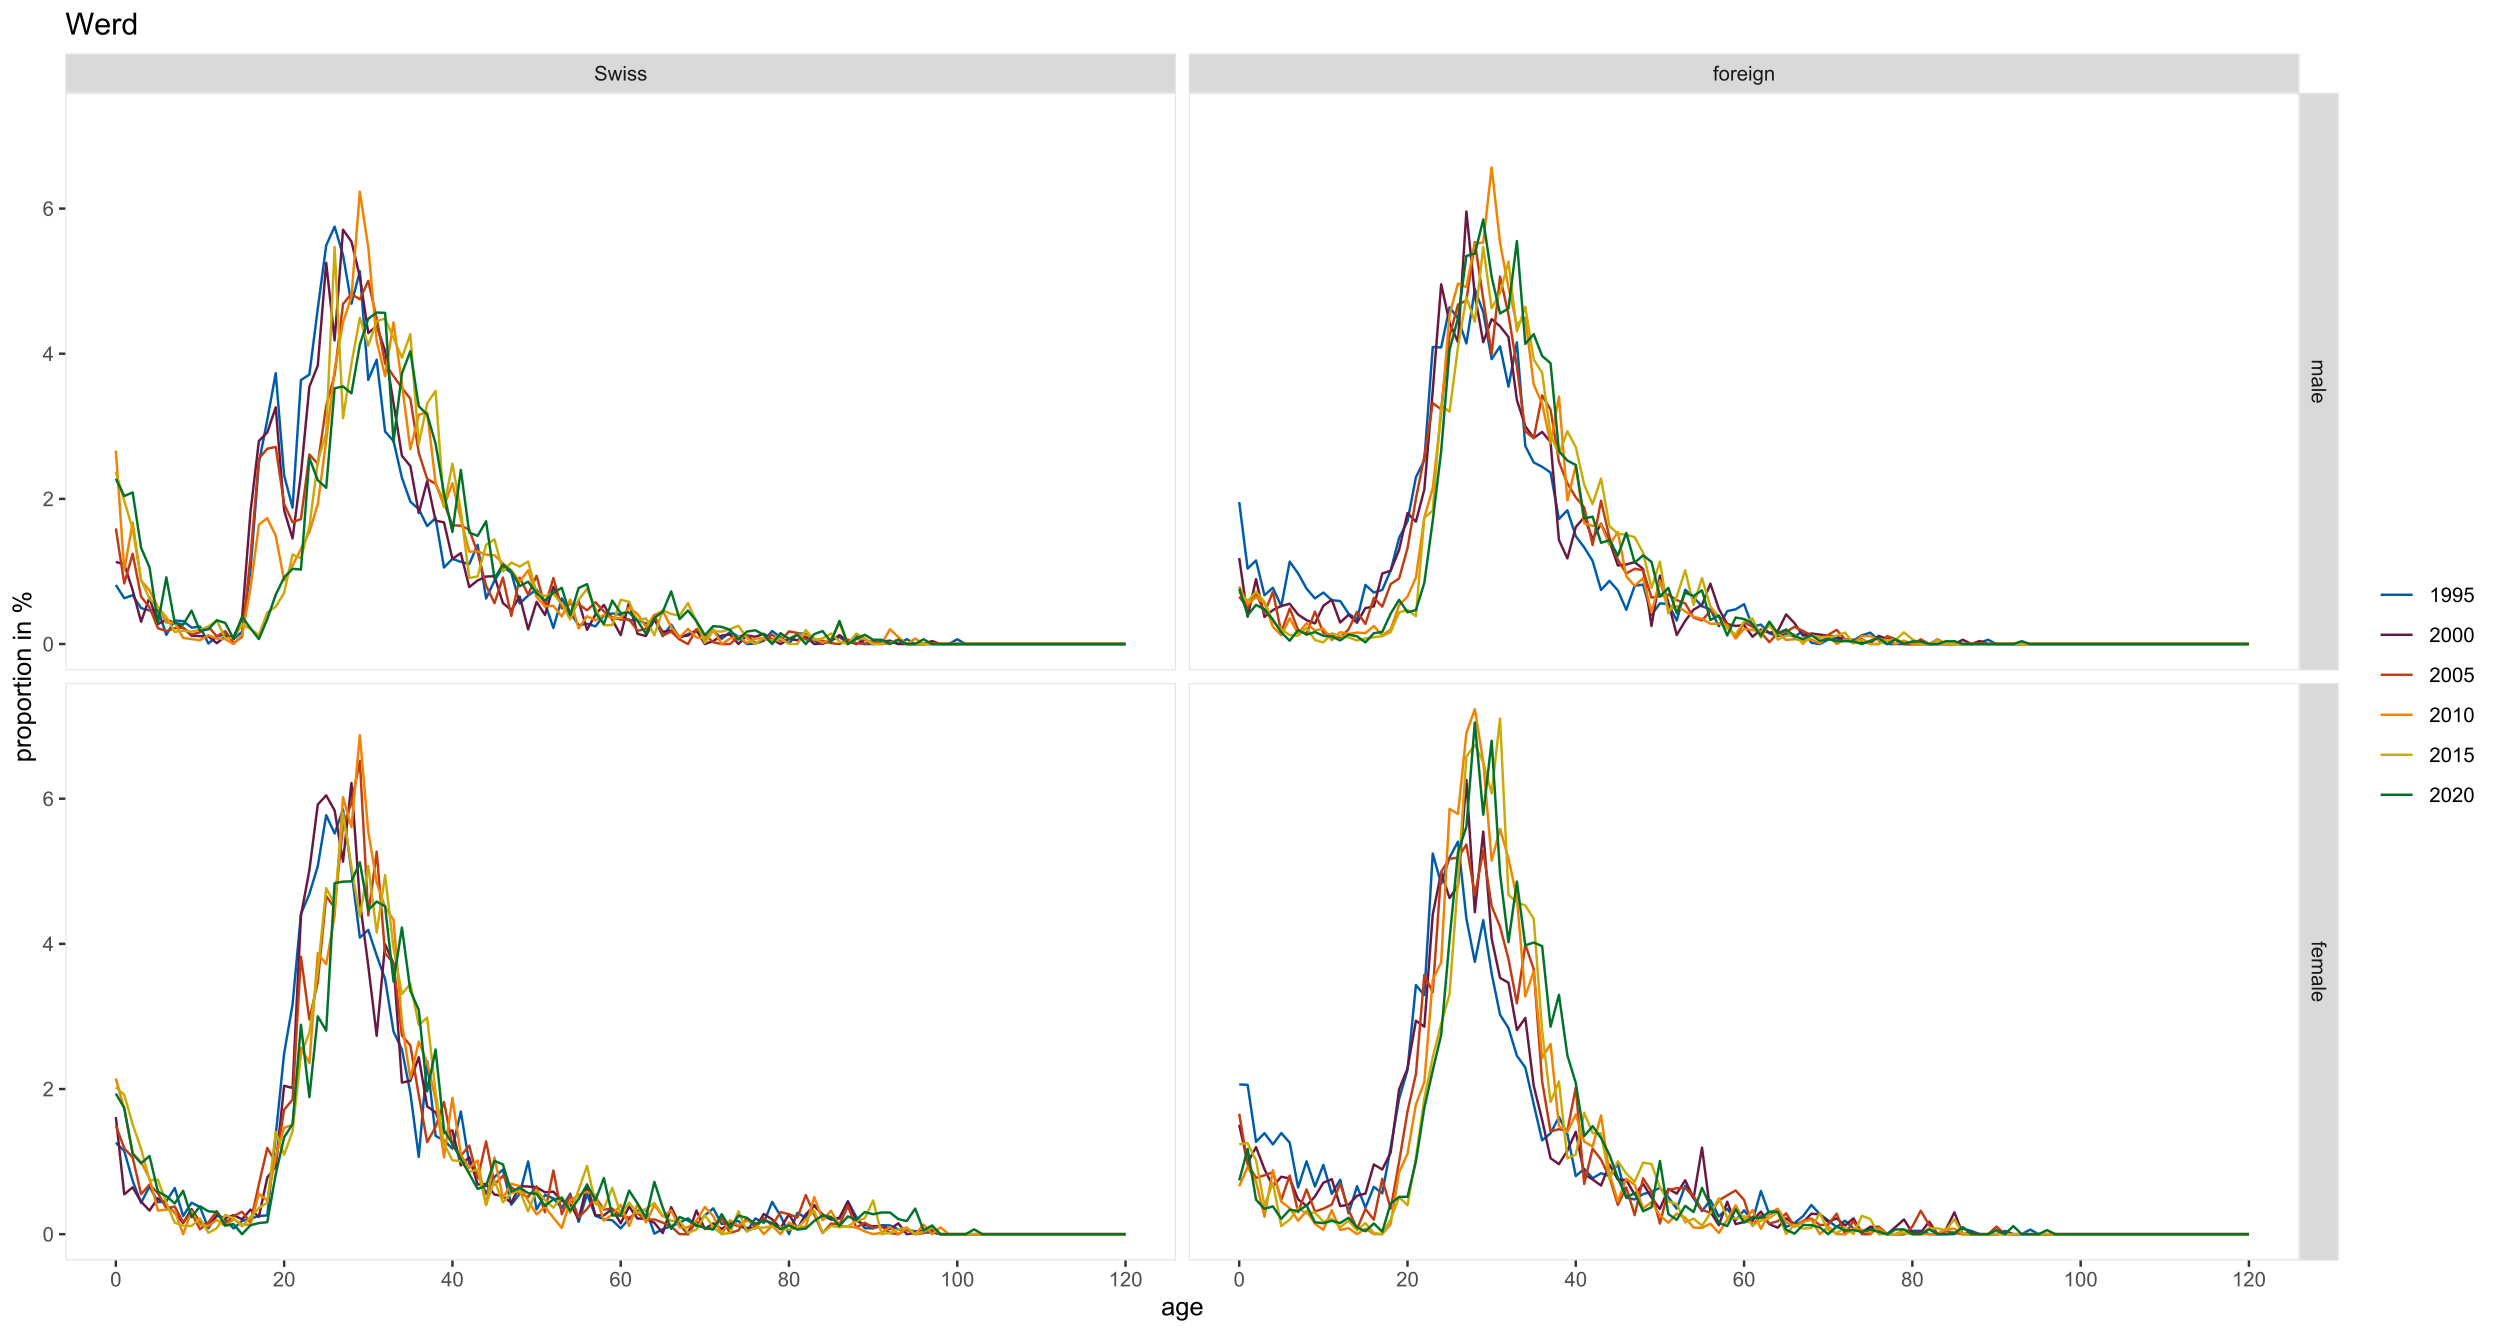 <?xml version="1.0" encoding="UTF-8"?>
<svg xmlns="http://www.w3.org/2000/svg" xmlns:xlink="http://www.w3.org/1999/xlink" width="1080pt" height="576pt" viewBox="0 0 1080 576" version="1.1">
<defs>
<g>
<symbol overflow="visible" id="glyph0-0">
<path style="stroke:none;" d="M 1.102 0 L 1.102 -5.5 L 5.5 -5.5 L 5.5 0 Z M 1.238 -0.137 L 5.363 -0.137 L 5.363 -5.363 L 1.238 -5.363 Z M 1.238 -0.137 "/>
</symbol>
<symbol overflow="visible" id="glyph0-1">
<path style="stroke:none;" d="M 0.395 -2.023 L 1.18 -2.094 C 1.215 -1.773 1.305 -1.516 1.441 -1.316 C 1.574 -1.113 1.785 -0.949 2.074 -0.828 C 2.359 -0.699 2.68 -0.637 3.043 -0.641 C 3.355 -0.637 3.637 -0.684 3.883 -0.781 C 4.125 -0.875 4.305 -1.008 4.426 -1.172 C 4.543 -1.336 4.605 -1.516 4.605 -1.711 C 4.605 -1.906 4.547 -2.078 4.434 -2.227 C 4.316 -2.375 4.129 -2.5 3.867 -2.602 C 3.695 -2.664 3.32 -2.766 2.746 -2.906 C 2.164 -3.047 1.758 -3.176 1.531 -3.301 C 1.227 -3.453 1.004 -3.648 0.855 -3.887 C 0.707 -4.117 0.633 -4.379 0.637 -4.672 C 0.633 -4.984 0.723 -5.281 0.906 -5.562 C 1.082 -5.836 1.344 -6.047 1.695 -6.191 C 2.039 -6.332 2.426 -6.402 2.852 -6.406 C 3.316 -6.402 3.73 -6.328 4.09 -6.18 C 4.445 -6.027 4.719 -5.805 4.91 -5.516 C 5.102 -5.219 5.203 -4.891 5.219 -4.523 L 4.422 -4.465 C 4.375 -4.863 4.23 -5.164 3.984 -5.367 C 3.734 -5.57 3.367 -5.672 2.887 -5.672 C 2.383 -5.672 2.016 -5.578 1.785 -5.395 C 1.555 -5.207 1.441 -4.984 1.441 -4.727 C 1.441 -4.496 1.52 -4.309 1.684 -4.168 C 1.84 -4.02 2.262 -3.871 2.941 -3.719 C 3.617 -3.562 4.082 -3.43 4.336 -3.316 C 4.703 -3.145 4.973 -2.93 5.148 -2.672 C 5.32 -2.414 5.406 -2.113 5.41 -1.777 C 5.406 -1.441 5.312 -1.129 5.121 -0.832 C 4.93 -0.535 4.652 -0.301 4.293 -0.137 C 3.93 0.027 3.527 0.105 3.082 0.109 C 2.512 0.105 2.031 0.023 1.648 -0.141 C 1.258 -0.305 0.957 -0.555 0.742 -0.891 C 0.52 -1.223 0.402 -1.598 0.395 -2.023 Z M 0.395 -2.023 "/>
</symbol>
<symbol overflow="visible" id="glyph0-2">
<path style="stroke:none;" d="M 1.422 0 L 0.027 -4.562 L 0.824 -4.562 L 1.551 -1.93 L 1.82 -0.949 C 1.832 -0.996 1.91 -1.309 2.059 -1.891 L 2.785 -4.562 L 3.578 -4.562 L 4.262 -1.918 L 4.492 -1.043 L 4.754 -1.926 L 5.535 -4.562 L 6.285 -4.562 L 4.859 0 L 4.055 0 L 3.332 -2.734 L 3.152 -3.512 L 2.23 0 Z M 1.422 0 "/>
</symbol>
<symbol overflow="visible" id="glyph0-3">
<path style="stroke:none;" d="M 0.586 -5.41 L 0.586 -6.301 L 1.359 -6.301 L 1.359 -5.41 Z M 0.586 0 L 0.586 -4.562 L 1.359 -4.562 L 1.359 0 Z M 0.586 0 "/>
</symbol>
<symbol overflow="visible" id="glyph0-4">
<path style="stroke:none;" d="M 0.27 -1.363 L 1.035 -1.484 C 1.078 -1.172 1.199 -0.938 1.395 -0.777 C 1.59 -0.609 1.863 -0.527 2.219 -0.531 C 2.57 -0.527 2.832 -0.602 3.008 -0.75 C 3.176 -0.895 3.262 -1.062 3.266 -1.258 C 3.262 -1.43 3.188 -1.566 3.039 -1.672 C 2.93 -1.734 2.664 -1.824 2.246 -1.934 C 1.676 -2.074 1.285 -2.195 1.066 -2.305 C 0.848 -2.406 0.68 -2.551 0.566 -2.738 C 0.453 -2.918 0.398 -3.125 0.398 -3.352 C 0.398 -3.555 0.445 -3.742 0.539 -3.914 C 0.633 -4.086 0.758 -4.23 0.918 -4.348 C 1.039 -4.434 1.203 -4.508 1.41 -4.574 C 1.617 -4.633 1.84 -4.664 2.078 -4.668 C 2.434 -4.664 2.75 -4.613 3.023 -4.512 C 3.293 -4.406 3.492 -4.266 3.621 -4.09 C 3.75 -3.914 3.84 -3.68 3.891 -3.387 L 3.133 -3.281 C 3.098 -3.516 2.996 -3.699 2.832 -3.832 C 2.664 -3.965 2.434 -4.031 2.137 -4.031 C 1.777 -4.031 1.523 -3.973 1.375 -3.855 C 1.223 -3.738 1.148 -3.598 1.148 -3.441 C 1.148 -3.34 1.18 -3.25 1.242 -3.172 C 1.305 -3.086 1.402 -3.02 1.539 -2.965 C 1.613 -2.934 1.84 -2.867 2.223 -2.766 C 2.766 -2.617 3.148 -2.496 3.367 -2.406 C 3.582 -2.312 3.75 -2.176 3.875 -2 C 3.996 -1.82 4.059 -1.602 4.062 -1.34 C 4.059 -1.078 3.984 -0.836 3.836 -0.609 C 3.684 -0.383 3.465 -0.207 3.184 -0.082 C 2.895 0.039 2.574 0.098 2.223 0.102 C 1.625 0.098 1.172 -0.02 0.863 -0.266 C 0.551 -0.508 0.355 -0.875 0.27 -1.363 Z M 0.27 -1.363 "/>
</symbol>
<symbol overflow="visible" id="glyph0-5">
<path style="stroke:none;" d="M 0.766 0 L 0.766 -3.961 L 0.082 -3.961 L 0.082 -4.562 L 0.766 -4.562 L 0.766 -5.047 C 0.762 -5.352 0.789 -5.582 0.848 -5.73 C 0.918 -5.93 1.047 -6.09 1.238 -6.219 C 1.422 -6.34 1.688 -6.402 2.027 -6.406 C 2.246 -6.402 2.484 -6.379 2.75 -6.328 L 2.633 -5.656 C 2.469 -5.68 2.32 -5.695 2.18 -5.699 C 1.945 -5.695 1.777 -5.645 1.68 -5.547 C 1.582 -5.445 1.535 -5.258 1.535 -4.984 L 1.535 -4.562 L 2.422 -4.562 L 2.422 -3.961 L 1.535 -3.961 L 1.535 0 Z M 0.766 0 "/>
</symbol>
<symbol overflow="visible" id="glyph0-6">
<path style="stroke:none;" d="M 0.293 -2.281 C 0.293 -3.125 0.527 -3.754 0.996 -4.16 C 1.387 -4.496 1.863 -4.664 2.434 -4.668 C 3.059 -4.664 3.57 -4.457 3.969 -4.051 C 4.363 -3.637 4.562 -3.07 4.566 -2.348 C 4.562 -1.758 4.477 -1.297 4.301 -0.961 C 4.125 -0.625 3.867 -0.363 3.535 -0.176 C 3.195 0.008 2.828 0.098 2.434 0.102 C 1.789 0.098 1.273 -0.102 0.883 -0.512 C 0.488 -0.918 0.293 -1.508 0.293 -2.281 Z M 1.086 -2.281 C 1.082 -1.695 1.211 -1.258 1.469 -0.969 C 1.723 -0.672 2.043 -0.527 2.434 -0.531 C 2.812 -0.527 3.133 -0.672 3.391 -0.969 C 3.645 -1.258 3.773 -1.707 3.773 -2.309 C 3.773 -2.871 3.645 -3.297 3.387 -3.59 C 3.129 -3.879 2.809 -4.023 2.434 -4.027 C 2.043 -4.023 1.723 -3.879 1.469 -3.594 C 1.211 -3.301 1.082 -2.863 1.086 -2.281 Z M 1.086 -2.281 "/>
</symbol>
<symbol overflow="visible" id="glyph0-7">
<path style="stroke:none;" d="M 0.57 0 L 0.57 -4.562 L 1.266 -4.562 L 1.266 -3.871 C 1.445 -4.191 1.609 -4.406 1.758 -4.512 C 1.906 -4.613 2.07 -4.664 2.258 -4.668 C 2.516 -4.664 2.781 -4.582 3.051 -4.418 L 2.785 -3.699 C 2.59 -3.809 2.402 -3.867 2.219 -3.867 C 2.047 -3.867 1.895 -3.816 1.762 -3.715 C 1.625 -3.613 1.527 -3.473 1.473 -3.293 C 1.383 -3.016 1.34 -2.715 1.344 -2.391 L 1.344 0 Z M 0.57 0 "/>
</symbol>
<symbol overflow="visible" id="glyph0-8">
<path style="stroke:none;" d="M 3.703 -1.469 L 4.504 -1.371 C 4.375 -0.902 4.141 -0.539 3.801 -0.285 C 3.461 -0.027 3.027 0.098 2.496 0.102 C 1.828 0.098 1.297 -0.102 0.906 -0.512 C 0.512 -0.918 0.316 -1.496 0.32 -2.242 C 0.316 -3.008 0.516 -3.605 0.914 -4.031 C 1.309 -4.453 1.82 -4.664 2.453 -4.668 C 3.059 -4.664 3.555 -4.457 3.945 -4.043 C 4.328 -3.629 4.523 -3.043 4.527 -2.289 C 4.523 -2.242 4.523 -2.176 4.523 -2.086 L 1.121 -2.086 C 1.145 -1.582 1.289 -1.195 1.547 -0.93 C 1.801 -0.66 2.117 -0.527 2.5 -0.531 C 2.781 -0.527 3.023 -0.602 3.227 -0.754 C 3.426 -0.902 3.586 -1.141 3.703 -1.469 Z M 1.164 -2.719 L 3.711 -2.719 C 3.672 -3.102 3.578 -3.387 3.422 -3.582 C 3.172 -3.879 2.852 -4.031 2.461 -4.031 C 2.105 -4.031 1.805 -3.91 1.566 -3.672 C 1.32 -3.434 1.188 -3.117 1.164 -2.719 Z M 1.164 -2.719 "/>
</symbol>
<symbol overflow="visible" id="glyph0-9">
<path style="stroke:none;" d="M 0.438 0.379 L 1.191 0.488 C 1.219 0.719 1.309 0.891 1.453 0.996 C 1.645 1.137 1.906 1.207 2.238 1.211 C 2.598 1.207 2.871 1.137 3.066 0.996 C 3.258 0.852 3.391 0.648 3.465 0.395 C 3.5 0.234 3.52 -0.094 3.52 -0.598 C 3.18 -0.199 2.758 0 2.258 0 C 1.625 0 1.141 -0.227 0.801 -0.68 C 0.453 -1.133 0.281 -1.676 0.285 -2.309 C 0.281 -2.742 0.359 -3.141 0.52 -3.512 C 0.676 -3.879 0.906 -4.164 1.207 -4.367 C 1.504 -4.562 1.855 -4.664 2.262 -4.668 C 2.797 -4.664 3.238 -4.445 3.594 -4.012 L 3.594 -4.562 L 4.305 -4.562 L 4.305 -0.617 C 4.301 0.094 4.227 0.594 4.086 0.891 C 3.938 1.188 3.711 1.422 3.398 1.594 C 3.086 1.766 2.699 1.852 2.242 1.852 C 1.695 1.852 1.254 1.727 0.922 1.484 C 0.586 1.234 0.426 0.867 0.438 0.379 Z M 1.078 -2.363 C 1.078 -1.762 1.195 -1.324 1.434 -1.051 C 1.672 -0.773 1.969 -0.637 2.328 -0.641 C 2.68 -0.637 2.98 -0.773 3.223 -1.051 C 3.461 -1.32 3.578 -1.75 3.582 -2.336 C 3.578 -2.895 3.457 -3.316 3.211 -3.602 C 2.961 -3.883 2.66 -4.023 2.316 -4.027 C 1.969 -4.023 1.676 -3.883 1.438 -3.605 C 1.195 -3.324 1.078 -2.91 1.078 -2.363 Z M 1.078 -2.363 "/>
</symbol>
<symbol overflow="visible" id="glyph0-10">
<path style="stroke:none;" d="M 0.578 0 L 0.578 -4.562 L 1.277 -4.562 L 1.277 -3.914 C 1.609 -4.414 2.09 -4.664 2.727 -4.668 C 3 -4.664 3.254 -4.613 3.484 -4.52 C 3.715 -4.418 3.887 -4.289 4.004 -4.129 C 4.113 -3.969 4.195 -3.777 4.246 -3.559 C 4.273 -3.41 4.289 -3.16 4.289 -2.805 L 4.289 0 L 3.516 0 L 3.516 -2.777 C 3.516 -3.09 3.484 -3.324 3.426 -3.484 C 3.363 -3.637 3.258 -3.762 3.105 -3.855 C 2.949 -3.949 2.77 -3.996 2.566 -3.996 C 2.234 -3.996 1.949 -3.891 1.711 -3.68 C 1.469 -3.469 1.348 -3.07 1.352 -2.492 L 1.352 0 Z M 0.578 0 "/>
</symbol>
<symbol overflow="visible" id="glyph0-11">
<path style="stroke:none;" d="M 0.367 -3.105 C 0.363 -3.848 0.438 -4.445 0.594 -4.902 C 0.742 -5.355 0.973 -5.707 1.277 -5.953 C 1.578 -6.199 1.957 -6.32 2.418 -6.324 C 2.754 -6.32 3.051 -6.254 3.309 -6.121 C 3.562 -5.984 3.773 -5.789 3.938 -5.531 C 4.102 -5.273 4.23 -4.961 4.328 -4.594 C 4.422 -4.227 4.469 -3.73 4.473 -3.105 C 4.469 -2.367 4.395 -1.77 4.242 -1.316 C 4.09 -0.859 3.863 -0.508 3.562 -0.262 C 3.258 -0.016 2.875 0.105 2.418 0.109 C 1.809 0.105 1.332 -0.109 0.988 -0.547 C 0.57 -1.066 0.363 -1.922 0.367 -3.105 Z M 1.16 -3.105 C 1.16 -2.07 1.281 -1.379 1.523 -1.039 C 1.766 -0.695 2.062 -0.527 2.418 -0.527 C 2.773 -0.527 3.074 -0.699 3.316 -1.043 C 3.559 -1.387 3.68 -2.074 3.68 -3.105 C 3.68 -4.145 3.559 -4.832 3.316 -5.172 C 3.074 -5.512 2.77 -5.684 2.41 -5.684 C 2.051 -5.684 1.77 -5.531 1.559 -5.234 C 1.293 -4.844 1.16 -4.137 1.16 -3.105 Z M 1.16 -3.105 "/>
</symbol>
<symbol overflow="visible" id="glyph0-12">
<path style="stroke:none;" d="M 4.43 -0.742 L 4.43 0 L 0.266 0 C 0.258 -0.188 0.289 -0.367 0.355 -0.539 C 0.461 -0.82 0.629 -1.098 0.863 -1.375 C 1.094 -1.648 1.434 -1.965 1.879 -2.328 C 2.562 -2.887 3.023 -3.332 3.266 -3.664 C 3.5 -3.988 3.621 -4.301 3.625 -4.594 C 3.621 -4.898 3.512 -5.156 3.297 -5.367 C 3.074 -5.578 2.789 -5.684 2.441 -5.684 C 2.066 -5.684 1.77 -5.57 1.547 -5.348 C 1.32 -5.125 1.207 -4.816 1.207 -4.422 L 0.414 -4.504 C 0.465 -5.094 0.668 -5.543 1.027 -5.855 C 1.379 -6.164 1.855 -6.32 2.457 -6.324 C 3.059 -6.32 3.539 -6.152 3.891 -5.82 C 4.242 -5.484 4.418 -5.07 4.422 -4.578 C 4.418 -4.32 4.367 -4.074 4.266 -3.832 C 4.164 -3.59 3.992 -3.332 3.754 -3.062 C 3.512 -2.793 3.113 -2.426 2.562 -1.957 C 2.094 -1.566 1.797 -1.301 1.664 -1.16 C 1.531 -1.02 1.422 -0.879 1.34 -0.742 Z M 4.43 -0.742 "/>
</symbol>
<symbol overflow="visible" id="glyph0-13">
<path style="stroke:none;" d="M 2.844 0 L 2.844 -1.508 L 0.113 -1.508 L 0.113 -2.219 L 2.988 -6.301 L 3.617 -6.301 L 3.617 -2.219 L 4.469 -2.219 L 4.469 -1.508 L 3.617 -1.508 L 3.617 0 Z M 2.844 -2.219 L 2.844 -5.059 L 0.871 -2.219 Z M 2.844 -2.219 "/>
</symbol>
<symbol overflow="visible" id="glyph0-14">
<path style="stroke:none;" d="M 4.379 -4.758 L 3.609 -4.695 C 3.539 -4.996 3.441 -5.219 3.316 -5.359 C 3.105 -5.574 2.848 -5.684 2.543 -5.688 C 2.297 -5.684 2.078 -5.617 1.895 -5.484 C 1.648 -5.305 1.457 -5.043 1.32 -4.703 C 1.176 -4.363 1.105 -3.879 1.102 -3.25 C 1.285 -3.531 1.512 -3.742 1.781 -3.879 C 2.051 -4.016 2.332 -4.082 2.629 -4.086 C 3.141 -4.082 3.578 -3.895 3.945 -3.516 C 4.305 -3.137 4.488 -2.645 4.492 -2.047 C 4.488 -1.648 4.402 -1.281 4.234 -0.941 C 4.062 -0.602 3.828 -0.34 3.531 -0.16 C 3.23 0.02 2.895 0.105 2.52 0.109 C 1.871 0.105 1.344 -0.129 0.941 -0.602 C 0.531 -1.074 0.328 -1.855 0.332 -2.949 C 0.328 -4.16 0.551 -5.047 1.004 -5.602 C 1.395 -6.082 1.926 -6.32 2.59 -6.324 C 3.086 -6.32 3.492 -6.184 3.809 -5.906 C 4.125 -5.629 4.312 -5.246 4.379 -4.758 Z M 1.219 -2.039 C 1.219 -1.773 1.273 -1.516 1.387 -1.273 C 1.5 -1.027 1.66 -0.844 1.863 -0.719 C 2.066 -0.59 2.277 -0.527 2.504 -0.527 C 2.828 -0.527 3.109 -0.656 3.348 -0.922 C 3.578 -1.184 3.695 -1.543 3.699 -2 C 3.695 -2.43 3.582 -2.773 3.352 -3.027 C 3.117 -3.273 2.824 -3.398 2.477 -3.402 C 2.121 -3.398 1.824 -3.273 1.582 -3.027 C 1.34 -2.773 1.219 -2.445 1.219 -2.039 Z M 1.219 -2.039 "/>
</symbol>
<symbol overflow="visible" id="glyph0-15">
<path style="stroke:none;" d="M 1.555 -3.418 C 1.23 -3.531 0.992 -3.699 0.84 -3.918 C 0.684 -4.133 0.609 -4.395 0.609 -4.699 C 0.609 -5.156 0.773 -5.539 1.102 -5.855 C 1.43 -6.164 1.867 -6.32 2.418 -6.324 C 2.969 -6.32 3.41 -6.16 3.746 -5.844 C 4.078 -5.523 4.246 -5.137 4.25 -4.68 C 4.246 -4.387 4.172 -4.133 4.02 -3.918 C 3.863 -3.699 3.629 -3.531 3.32 -3.418 C 3.707 -3.285 4 -3.082 4.203 -2.805 C 4.402 -2.52 4.504 -2.184 4.508 -1.801 C 4.504 -1.258 4.312 -0.805 3.934 -0.441 C 3.551 -0.074 3.051 0.105 2.434 0.109 C 1.809 0.105 1.309 -0.074 0.926 -0.441 C 0.543 -0.809 0.352 -1.27 0.355 -1.82 C 0.352 -2.23 0.457 -2.574 0.668 -2.852 C 0.875 -3.125 1.168 -3.312 1.555 -3.418 Z M 1.402 -4.727 C 1.398 -4.426 1.496 -4.184 1.688 -3.996 C 1.879 -3.805 2.129 -3.707 2.438 -3.711 C 2.734 -3.707 2.977 -3.801 3.168 -3.992 C 3.355 -4.176 3.449 -4.406 3.453 -4.684 C 3.449 -4.965 3.352 -5.203 3.16 -5.398 C 2.961 -5.586 2.719 -5.684 2.43 -5.688 C 2.129 -5.684 1.883 -5.59 1.691 -5.402 C 1.496 -5.215 1.398 -4.988 1.402 -4.727 Z M 1.152 -1.816 C 1.148 -1.598 1.199 -1.383 1.309 -1.176 C 1.41 -0.969 1.566 -0.809 1.773 -0.695 C 1.98 -0.582 2.203 -0.527 2.441 -0.527 C 2.809 -0.527 3.113 -0.645 3.355 -0.883 C 3.594 -1.121 3.715 -1.426 3.719 -1.793 C 3.715 -2.164 3.59 -2.469 3.344 -2.715 C 3.094 -2.957 2.785 -3.082 2.414 -3.082 C 2.051 -3.082 1.75 -2.961 1.512 -2.719 C 1.27 -2.477 1.148 -2.176 1.152 -1.816 Z M 1.152 -1.816 "/>
</symbol>
<symbol overflow="visible" id="glyph0-16">
<path style="stroke:none;" d="M 3.277 0 L 2.504 0 L 2.504 -4.93 C 2.316 -4.75 2.074 -4.574 1.773 -4.395 C 1.469 -4.215 1.195 -4.082 0.957 -3.996 L 0.957 -4.742 C 1.387 -4.941 1.766 -5.188 2.09 -5.48 C 2.414 -5.77 2.645 -6.051 2.781 -6.324 L 3.277 -6.324 Z M 3.277 0 "/>
</symbol>
<symbol overflow="visible" id="glyph0-17">
<path style="stroke:none;" d="M 0.48 -1.457 L 1.227 -1.527 C 1.285 -1.172 1.406 -0.918 1.586 -0.762 C 1.762 -0.605 1.988 -0.527 2.27 -0.527 C 2.504 -0.527 2.715 -0.582 2.895 -0.691 C 3.074 -0.801 3.219 -0.945 3.336 -1.129 C 3.445 -1.309 3.543 -1.555 3.621 -1.863 C 3.699 -2.172 3.738 -2.484 3.738 -2.809 C 3.738 -2.84 3.734 -2.895 3.734 -2.965 C 3.578 -2.715 3.367 -2.512 3.102 -2.363 C 2.828 -2.207 2.539 -2.133 2.23 -2.137 C 1.707 -2.133 1.266 -2.32 0.906 -2.703 C 0.543 -3.078 0.363 -3.578 0.367 -4.199 C 0.363 -4.836 0.551 -5.348 0.93 -5.738 C 1.305 -6.125 1.777 -6.32 2.348 -6.324 C 2.754 -6.32 3.129 -6.211 3.469 -5.992 C 3.809 -5.77 4.066 -5.457 4.242 -5.051 C 4.418 -4.641 4.504 -4.047 4.508 -3.277 C 4.504 -2.469 4.418 -1.828 4.246 -1.355 C 4.07 -0.875 3.809 -0.512 3.465 -0.266 C 3.117 -0.016 2.715 0.105 2.25 0.109 C 1.758 0.105 1.355 -0.027 1.043 -0.301 C 0.73 -0.574 0.543 -0.961 0.48 -1.457 Z M 3.648 -4.238 C 3.645 -4.676 3.527 -5.027 3.293 -5.293 C 3.055 -5.551 2.77 -5.684 2.441 -5.684 C 2.094 -5.684 1.793 -5.543 1.543 -5.262 C 1.285 -4.98 1.16 -4.617 1.16 -4.172 C 1.16 -3.77 1.281 -3.441 1.523 -3.195 C 1.766 -2.941 2.062 -2.816 2.418 -2.82 C 2.773 -2.816 3.066 -2.941 3.301 -3.195 C 3.527 -3.441 3.645 -3.789 3.648 -4.238 Z M 3.648 -4.238 "/>
</symbol>
<symbol overflow="visible" id="glyph0-18">
<path style="stroke:none;" d="M 0.367 -1.648 L 1.176 -1.719 C 1.234 -1.32 1.375 -1.023 1.594 -0.824 C 1.812 -0.625 2.078 -0.527 2.391 -0.527 C 2.762 -0.527 3.074 -0.668 3.336 -0.949 C 3.59 -1.23 3.719 -1.602 3.723 -2.066 C 3.719 -2.504 3.594 -2.852 3.348 -3.109 C 3.098 -3.363 2.773 -3.492 2.375 -3.492 C 2.125 -3.492 1.902 -3.434 1.703 -3.32 C 1.5 -3.207 1.344 -3.062 1.23 -2.883 L 0.504 -2.977 L 1.113 -6.215 L 4.246 -6.215 L 4.246 -5.473 L 1.73 -5.473 L 1.391 -3.781 C 1.766 -4.039 2.164 -4.172 2.582 -4.176 C 3.129 -4.172 3.594 -3.98 3.973 -3.605 C 4.352 -3.223 4.539 -2.734 4.543 -2.137 C 4.539 -1.562 4.375 -1.07 4.043 -0.656 C 3.637 -0.148 3.086 0.105 2.391 0.109 C 1.816 0.105 1.348 -0.051 0.984 -0.371 C 0.621 -0.691 0.414 -1.117 0.367 -1.648 Z M 0.367 -1.648 "/>
</symbol>
<symbol overflow="visible" id="glyph1-0">
<path style="stroke:none;" d="M 0 1.102 L 5.5 1.102 L 5.5 5.5 L 0 5.5 Z M 0.137 1.238 L 0.137 5.363 L 5.363 5.363 L 5.363 1.238 Z M 0.137 1.238 "/>
</symbol>
<symbol overflow="visible" id="glyph1-1">
<path style="stroke:none;" d="M 0 0.578 L 4.562 0.578 L 4.562 1.273 L 3.922 1.273 C 4.141 1.414 4.32 1.605 4.461 1.844 C 4.594 2.078 4.664 2.348 4.668 2.656 C 4.664 2.992 4.594 3.27 4.457 3.488 C 4.312 3.699 4.117 3.852 3.867 3.945 C 4.398 4.301 4.664 4.773 4.668 5.355 C 4.664 5.805 4.539 6.148 4.289 6.395 C 4.039 6.637 3.652 6.762 3.133 6.762 L 0 6.762 L 0 5.996 L 2.875 5.996 C 3.184 5.992 3.406 5.969 3.543 5.918 C 3.676 5.867 3.785 5.773 3.871 5.645 C 3.953 5.512 3.996 5.359 3.996 5.184 C 3.996 4.859 3.887 4.594 3.676 4.383 C 3.457 4.172 3.117 4.066 2.652 4.066 L 0 4.066 L 0 3.293 L 2.965 3.293 C 3.309 3.293 3.566 3.227 3.738 3.102 C 3.91 2.973 3.996 2.77 3.996 2.484 C 3.996 2.266 3.938 2.062 3.824 1.879 C 3.707 1.691 3.539 1.559 3.32 1.477 C 3.098 1.391 2.781 1.348 2.367 1.352 L 0 1.352 Z M 0 0.578 "/>
</symbol>
<symbol overflow="visible" id="glyph1-2">
<path style="stroke:none;" d="M 0.562 3.559 C 0.32 3.27 0.148 2.996 0.047 2.73 C -0.051 2.465 -0.098 2.18 -0.102 1.879 C -0.098 1.375 0.02 0.988 0.266 0.719 C 0.508 0.449 0.82 0.316 1.203 0.316 C 1.422 0.316 1.629 0.367 1.816 0.469 C 2 0.57 2.148 0.703 2.262 0.867 C 2.371 1.031 2.453 1.215 2.516 1.426 C 2.551 1.574 2.59 1.805 2.629 2.113 C 2.703 2.734 2.793 3.195 2.895 3.492 C 3 3.492 3.066 3.492 3.098 3.496 C 3.41 3.492 3.633 3.418 3.766 3.277 C 3.938 3.074 4.023 2.781 4.027 2.398 C 4.023 2.031 3.961 1.762 3.836 1.59 C 3.707 1.414 3.48 1.289 3.16 1.207 L 3.262 0.449 C 3.582 0.516 3.844 0.629 4.043 0.789 C 4.242 0.945 4.395 1.172 4.504 1.473 C 4.609 1.77 4.664 2.117 4.668 2.508 C 4.664 2.898 4.617 3.215 4.527 3.457 C 4.434 3.699 4.32 3.879 4.184 3.996 C 4.043 4.109 3.867 4.188 3.656 4.238 C 3.523 4.258 3.285 4.27 2.945 4.273 L 1.914 4.273 C 1.191 4.27 0.734 4.289 0.547 4.324 C 0.352 4.355 0.172 4.418 0 4.52 L 0 3.711 C 0.16 3.629 0.348 3.578 0.562 3.559 Z M 2.289 3.492 C 2.172 3.211 2.074 2.789 2 2.23 C 1.949 1.91 1.898 1.684 1.844 1.555 C 1.785 1.422 1.699 1.32 1.59 1.25 C 1.477 1.176 1.355 1.141 1.227 1.145 C 1.016 1.141 0.844 1.219 0.707 1.379 C 0.57 1.531 0.504 1.762 0.504 2.062 C 0.504 2.359 0.566 2.621 0.699 2.855 C 0.824 3.086 1.004 3.258 1.234 3.367 C 1.406 3.449 1.664 3.492 2.008 3.492 Z M 2.289 3.492 "/>
</symbol>
<symbol overflow="visible" id="glyph1-3">
<path style="stroke:none;" d="M 0 0.562 L 6.301 0.562 L 6.301 1.336 L 0 1.336 Z M 0 0.562 "/>
</symbol>
<symbol overflow="visible" id="glyph1-4">
<path style="stroke:none;" d="M 1.469 3.703 L 1.371 4.504 C 0.902 4.375 0.539 4.141 0.285 3.801 C 0.027 3.461 -0.098 3.027 -0.102 2.496 C -0.098 1.828 0.102 1.297 0.512 0.906 C 0.918 0.512 1.496 0.316 2.242 0.32 C 3.008 0.316 3.605 0.516 4.031 0.914 C 4.453 1.309 4.664 1.82 4.668 2.453 C 4.664 3.059 4.457 3.555 4.043 3.945 C 3.629 4.328 3.043 4.523 2.289 4.527 C 2.242 4.523 2.176 4.523 2.086 4.523 L 2.086 1.121 C 1.582 1.145 1.195 1.289 0.93 1.547 C 0.66 1.801 0.527 2.117 0.531 2.5 C 0.527 2.781 0.602 3.023 0.754 3.227 C 0.902 3.426 1.141 3.586 1.469 3.703 Z M 2.719 1.164 L 2.719 3.711 C 3.102 3.672 3.387 3.578 3.582 3.422 C 3.879 3.172 4.031 2.852 4.031 2.461 C 4.031 2.105 3.91 1.805 3.672 1.566 C 3.434 1.32 3.117 1.188 2.719 1.164 Z M 2.719 1.164 "/>
</symbol>
<symbol overflow="visible" id="glyph1-5">
<path style="stroke:none;" d="M 0 0.766 L 3.961 0.766 L 3.961 0.082 L 4.562 0.082 L 4.562 0.766 L 5.047 0.766 C 5.352 0.762 5.582 0.789 5.73 0.848 C 5.93 0.918 6.09 1.047 6.219 1.238 C 6.34 1.422 6.402 1.688 6.406 2.027 C 6.402 2.246 6.379 2.484 6.328 2.75 L 5.656 2.633 C 5.68 2.469 5.695 2.32 5.699 2.18 C 5.695 1.941 5.645 1.773 5.547 1.68 C 5.445 1.582 5.258 1.535 4.984 1.535 L 4.562 1.535 L 4.562 2.422 L 3.961 2.422 L 3.961 1.535 L 0 1.535 Z M 0 0.766 "/>
</symbol>
<symbol overflow="visible" id="glyph2-0">
<path style="stroke:none;" d="M 1.375 0 L 1.375 -6.875 L 6.875 -6.875 L 6.875 0 Z M 1.547 -0.172 L 6.703 -0.172 L 6.703 -6.703 L 1.547 -6.703 Z M 1.547 -0.172 "/>
</symbol>
<symbol overflow="visible" id="glyph2-1">
<path style="stroke:none;" d="M 4.445 -0.703 C 4.086 -0.398 3.742 -0.184 3.414 -0.059 C 3.082 0.066 2.727 0.129 2.348 0.129 C 1.719 0.129 1.238 -0.023 0.902 -0.328 C 0.566 -0.633 0.398 -1.023 0.398 -1.504 C 0.398 -1.781 0.461 -2.035 0.586 -2.27 C 0.711 -2.496 0.875 -2.684 1.086 -2.824 C 1.289 -2.965 1.523 -3.07 1.781 -3.141 C 1.969 -3.191 2.254 -3.238 2.641 -3.289 C 3.418 -3.375 3.992 -3.488 4.367 -3.621 C 4.367 -3.754 4.371 -3.836 4.371 -3.871 C 4.371 -4.266 4.277 -4.543 4.098 -4.703 C 3.848 -4.918 3.48 -5.027 2.996 -5.031 C 2.539 -5.027 2.203 -4.949 1.988 -4.793 C 1.77 -4.633 1.609 -4.352 1.508 -3.949 L 0.562 -4.078 C 0.648 -4.48 0.789 -4.805 0.988 -5.055 C 1.184 -5.301 1.469 -5.492 1.844 -5.629 C 2.215 -5.762 2.645 -5.828 3.137 -5.832 C 3.621 -5.828 4.02 -5.773 4.324 -5.66 C 4.629 -5.543 4.852 -5.398 4.996 -5.227 C 5.137 -5.055 5.238 -4.836 5.297 -4.57 C 5.328 -4.406 5.344 -4.109 5.344 -3.68 L 5.344 -2.391 C 5.344 -1.492 5.363 -0.922 5.406 -0.684 C 5.445 -0.445 5.527 -0.219 5.648 0 L 4.641 0 C 4.539 -0.199 4.473 -0.434 4.445 -0.703 Z M 4.367 -2.863 C 4.012 -2.719 3.488 -2.598 2.789 -2.496 C 2.391 -2.438 2.105 -2.371 1.941 -2.301 C 1.773 -2.227 1.648 -2.121 1.562 -1.988 C 1.473 -1.848 1.43 -1.695 1.43 -1.531 C 1.43 -1.27 1.527 -1.055 1.723 -0.887 C 1.918 -0.711 2.203 -0.625 2.578 -0.629 C 2.949 -0.625 3.277 -0.707 3.57 -0.871 C 3.859 -1.031 4.074 -1.254 4.211 -1.543 C 4.312 -1.754 4.363 -2.078 4.367 -2.508 Z M 4.367 -2.863 "/>
</symbol>
<symbol overflow="visible" id="glyph2-2">
<path style="stroke:none;" d="M 0.547 0.473 L 1.488 0.613 C 1.527 0.898 1.637 1.109 1.816 1.246 C 2.055 1.422 2.379 1.512 2.797 1.516 C 3.242 1.512 3.59 1.422 3.832 1.246 C 4.074 1.062 4.238 0.812 4.328 0.492 C 4.379 0.297 4.402 -0.113 4.398 -0.746 C 3.973 -0.246 3.445 0 2.82 0 C 2.031 0 1.426 -0.281 1 -0.848 C 0.566 -1.41 0.352 -2.09 0.355 -2.883 C 0.352 -3.426 0.449 -3.926 0.648 -4.391 C 0.844 -4.848 1.129 -5.203 1.504 -5.457 C 1.875 -5.703 2.316 -5.828 2.824 -5.832 C 3.496 -5.828 4.051 -5.559 4.492 -5.016 L 4.492 -5.703 L 5.383 -5.703 L 5.383 -0.773 C 5.379 0.113 5.289 0.742 5.109 1.113 C 4.93 1.484 4.641 1.777 4.25 1.992 C 3.855 2.207 3.375 2.312 2.805 2.316 C 2.121 2.312 1.57 2.16 1.152 1.855 C 0.734 1.547 0.531 1.086 0.547 0.473 Z M 1.348 -2.953 C 1.348 -2.203 1.496 -1.656 1.793 -1.316 C 2.09 -0.969 2.461 -0.797 2.91 -0.801 C 3.352 -0.797 3.723 -0.969 4.027 -1.312 C 4.324 -1.656 4.477 -2.191 4.48 -2.922 C 4.477 -3.617 4.32 -4.145 4.016 -4.5 C 3.703 -4.852 3.332 -5.027 2.895 -5.031 C 2.465 -5.027 2.098 -4.852 1.797 -4.508 C 1.496 -4.156 1.348 -3.641 1.348 -2.953 Z M 1.348 -2.953 "/>
</symbol>
<symbol overflow="visible" id="glyph2-3">
<path style="stroke:none;" d="M 4.629 -1.836 L 5.629 -1.715 C 5.469 -1.125 5.176 -0.672 4.75 -0.352 C 4.324 -0.031 3.781 0.129 3.121 0.129 C 2.281 0.129 1.617 -0.125 1.133 -0.641 C 0.641 -1.152 0.398 -1.875 0.402 -2.805 C 0.398 -3.762 0.645 -4.504 1.145 -5.035 C 1.637 -5.562 2.277 -5.828 3.066 -5.832 C 3.824 -5.828 4.449 -5.57 4.934 -5.051 C 5.418 -4.531 5.66 -3.801 5.66 -2.863 C 5.66 -2.805 5.656 -2.719 5.656 -2.605 L 1.402 -2.605 C 1.434 -1.977 1.613 -1.496 1.934 -1.164 C 2.25 -0.828 2.645 -0.66 3.125 -0.664 C 3.477 -0.66 3.781 -0.754 4.031 -0.945 C 4.281 -1.129 4.48 -1.426 4.629 -1.836 Z M 1.457 -3.398 L 4.641 -3.398 C 4.598 -3.879 4.473 -4.238 4.273 -4.48 C 3.961 -4.852 3.562 -5.039 3.078 -5.039 C 2.629 -5.039 2.258 -4.891 1.957 -4.594 C 1.652 -4.297 1.484 -3.898 1.457 -3.398 Z M 1.457 -3.398 "/>
</symbol>
<symbol overflow="visible" id="glyph3-0">
<path style="stroke:none;" d="M 0 -1.375 L -6.875 -1.375 L -6.875 -6.875 L 0 -6.875 Z M -0.172 -1.547 L -0.172 -6.703 L -6.703 -6.703 L -6.703 -1.547 Z M -0.172 -1.547 "/>
</symbol>
<symbol overflow="visible" id="glyph3-1">
<path style="stroke:none;" d="M 2.188 -0.727 L -5.703 -0.727 L -5.703 -1.605 L -4.961 -1.605 C -5.25 -1.812 -5.469 -2.047 -5.613 -2.309 C -5.758 -2.57 -5.828 -2.887 -5.832 -3.262 C -5.828 -3.746 -5.703 -4.176 -5.457 -4.551 C -5.203 -4.922 -4.852 -5.203 -4.395 -5.391 C -3.938 -5.578 -3.438 -5.672 -2.895 -5.676 C -2.309 -5.672 -1.781 -5.566 -1.316 -5.359 C -0.848 -5.148 -0.488 -4.844 -0.242 -4.449 C 0.008 -4.047 0.129 -3.629 0.129 -3.191 C 0.129 -2.867 0.062 -2.578 -0.074 -2.32 C -0.207 -2.062 -0.379 -1.852 -0.59 -1.691 L 2.188 -1.691 Z M -2.82 -1.602 C -2.082 -1.598 -1.539 -1.746 -1.191 -2.047 C -0.836 -2.34 -0.66 -2.699 -0.664 -3.125 C -0.66 -3.551 -0.844 -3.918 -1.211 -4.227 C -1.574 -4.531 -2.137 -4.688 -2.898 -4.688 C -3.625 -4.688 -4.168 -4.535 -4.531 -4.238 C -4.891 -3.938 -5.074 -3.582 -5.074 -3.168 C -5.074 -2.754 -4.879 -2.391 -4.496 -2.074 C -4.109 -1.758 -3.551 -1.598 -2.82 -1.602 Z M -2.82 -1.602 "/>
</symbol>
<symbol overflow="visible" id="glyph3-2">
<path style="stroke:none;" d="M 0 -0.715 L -5.703 -0.715 L -5.703 -1.586 L -4.84 -1.586 C -5.242 -1.805 -5.508 -2.008 -5.637 -2.199 C -5.766 -2.383 -5.828 -2.59 -5.832 -2.82 C -5.828 -3.141 -5.727 -3.473 -5.523 -3.812 L -4.625 -3.48 C -4.762 -3.242 -4.832 -3.004 -4.836 -2.773 C -4.832 -2.555 -4.77 -2.363 -4.645 -2.199 C -4.516 -2.027 -4.34 -1.91 -4.113 -1.844 C -3.77 -1.73 -3.391 -1.676 -2.984 -1.68 L 0 -1.68 Z M 0 -0.715 "/>
</symbol>
<symbol overflow="visible" id="glyph3-3">
<path style="stroke:none;" d="M -2.852 -0.367 C -3.906 -0.363 -4.688 -0.656 -5.199 -1.246 C -5.617 -1.734 -5.828 -2.332 -5.832 -3.039 C -5.828 -3.82 -5.574 -4.461 -5.062 -4.961 C -4.547 -5.457 -3.836 -5.707 -2.934 -5.711 C -2.195 -5.707 -1.617 -5.598 -1.199 -5.379 C -0.777 -5.156 -0.449 -4.832 -0.219 -4.414 C 0.016 -3.992 0.129 -3.535 0.129 -3.039 C 0.129 -2.238 -0.125 -1.594 -0.637 -1.105 C -1.148 -0.609 -1.887 -0.363 -2.852 -0.367 Z M -2.852 -1.359 C -2.121 -1.359 -1.574 -1.516 -1.211 -1.836 C -0.844 -2.152 -0.66 -2.555 -0.664 -3.039 C -0.66 -3.516 -0.844 -3.914 -1.211 -4.234 C -1.574 -4.551 -2.133 -4.711 -2.883 -4.715 C -3.586 -4.711 -4.117 -4.551 -4.484 -4.234 C -4.844 -3.91 -5.027 -3.512 -5.031 -3.039 C -5.027 -2.555 -4.848 -2.152 -4.488 -1.836 C -4.129 -1.516 -3.582 -1.359 -2.852 -1.359 Z M -2.852 -1.359 "/>
</symbol>
<symbol overflow="visible" id="glyph3-4">
<path style="stroke:none;" d="M -0.863 -2.836 L -0.012 -2.977 C 0.043 -2.703 0.07 -2.457 0.074 -2.246 C 0.07 -1.891 0.02 -1.621 -0.09 -1.43 C -0.199 -1.234 -0.348 -1.098 -0.527 -1.02 C -0.707 -0.941 -1.086 -0.902 -1.672 -0.902 L -4.953 -0.902 L -4.953 -0.195 L -5.703 -0.195 L -5.703 -0.902 L -7.117 -0.902 L -7.695 -1.863 L -5.703 -1.863 L -5.703 -2.836 L -4.953 -2.836 L -4.953 -1.863 L -1.617 -1.863 C -1.34 -1.863 -1.16 -1.879 -1.082 -1.914 C -1 -1.945 -0.938 -2 -0.895 -2.078 C -0.848 -2.152 -0.824 -2.262 -0.828 -2.41 C -0.824 -2.516 -0.836 -2.66 -0.863 -2.836 Z M -0.863 -2.836 "/>
</symbol>
<symbol overflow="visible" id="glyph3-5">
<path style="stroke:none;" d="M -6.762 -0.73 L -7.875 -0.73 L -7.875 -1.699 L -6.762 -1.699 Z M 0 -0.73 L -5.703 -0.73 L -5.703 -1.699 L 0 -1.695 Z M 0 -0.73 "/>
</symbol>
<symbol overflow="visible" id="glyph3-6">
<path style="stroke:none;" d="M 0 -0.727 L -5.703 -0.727 L -5.703 -1.594 L -4.895 -1.594 C -5.516 -2.012 -5.828 -2.617 -5.832 -3.41 C -5.828 -3.754 -5.766 -4.066 -5.645 -4.355 C -5.52 -4.641 -5.359 -4.859 -5.16 -5.004 C -4.957 -5.145 -4.719 -5.242 -4.445 -5.305 C -4.266 -5.336 -3.953 -5.355 -3.508 -5.359 L 0 -5.359 L 0 -4.395 L -3.469 -4.395 C -3.863 -4.395 -4.156 -4.355 -4.352 -4.281 C -4.543 -4.203 -4.699 -4.07 -4.82 -3.879 C -4.934 -3.688 -4.992 -3.461 -4.996 -3.207 C -4.992 -2.793 -4.859 -2.438 -4.602 -2.141 C -4.336 -1.836 -3.844 -1.688 -3.117 -1.691 L 0 -1.691 Z M 0 -0.727 "/>
</symbol>
<symbol overflow="visible" id="glyph3-7">
<path style="stroke:none;" d=""/>
</symbol>
<symbol overflow="visible" id="glyph3-8">
<path style="stroke:none;" d="M -5.984 -0.641 C -6.543 -0.637 -7.023 -0.777 -7.418 -1.062 C -7.809 -1.344 -8.004 -1.754 -8.008 -2.293 C -8.004 -2.785 -7.828 -3.195 -7.477 -3.52 C -7.125 -3.844 -6.605 -4.008 -5.926 -4.008 C -5.254 -4.008 -4.742 -3.844 -4.383 -3.516 C -4.023 -3.188 -3.844 -2.781 -3.844 -2.305 C -3.844 -1.824 -4.02 -1.43 -4.375 -1.113 C -4.73 -0.797 -5.266 -0.637 -5.984 -0.641 Z M -7.344 -2.32 C -7.34 -2.078 -7.238 -1.879 -7.031 -1.723 C -6.82 -1.562 -6.438 -1.48 -5.887 -1.484 C -5.379 -1.48 -5.023 -1.562 -4.82 -1.723 C -4.613 -1.883 -4.512 -2.082 -4.512 -2.32 C -4.512 -2.562 -4.613 -2.762 -4.82 -2.926 C -5.027 -3.082 -5.406 -3.164 -5.961 -3.164 C -6.469 -3.164 -6.828 -3.082 -7.035 -2.922 C -7.238 -2.758 -7.34 -2.559 -7.344 -2.32 Z M 0.289 -2.324 L -8.008 -6.633 L -8.008 -7.418 L 0.289 -3.125 Z M -1.848 -5.73 C -2.41 -5.73 -2.891 -5.871 -3.281 -6.152 C -3.672 -6.434 -3.867 -6.844 -3.871 -7.391 C -3.867 -7.883 -3.691 -8.293 -3.34 -8.617 C -2.988 -8.941 -2.469 -9.105 -1.789 -9.105 C -1.117 -9.105 -0.605 -8.941 -0.25 -8.613 C 0.109 -8.285 0.285 -7.879 0.289 -7.395 C 0.285 -6.918 0.113 -6.52 -0.242 -6.203 C -0.594 -5.887 -1.129 -5.73 -1.848 -5.73 Z M -3.207 -7.418 C -3.203 -7.172 -3.102 -6.969 -2.895 -6.812 C -2.684 -6.652 -2.301 -6.574 -1.75 -6.574 C -1.246 -6.574 -0.891 -6.652 -0.688 -6.816 C -0.477 -6.973 -0.375 -7.172 -0.375 -7.414 C -0.375 -7.656 -0.477 -7.859 -0.688 -8.02 C -0.891 -8.18 -1.27 -8.262 -1.824 -8.262 C -2.332 -8.262 -2.691 -8.18 -2.898 -8.02 C -3.102 -7.855 -3.203 -7.656 -3.207 -7.418 Z M -3.207 -7.418 "/>
</symbol>
<symbol overflow="visible" id="glyph4-0">
<path style="stroke:none;" d="M 1.648 0 L 1.648 -8.25 L 8.25 -8.25 L 8.25 0 Z M 1.855 -0.207 L 8.043 -0.207 L 8.043 -8.043 L 1.855 -8.043 Z M 1.855 -0.207 "/>
</symbol>
<symbol overflow="visible" id="glyph4-1">
<path style="stroke:none;" d="M 2.668 0 L 0.16 -9.449 L 1.445 -9.449 L 2.883 -3.254 C 3.035 -2.602 3.168 -1.957 3.281 -1.32 C 3.52 -2.328 3.66 -2.91 3.707 -3.066 L 5.504 -9.449 L 7.012 -9.449 L 8.367 -4.668 C 8.703 -3.477 8.945 -2.359 9.102 -1.32 C 9.219 -1.914 9.375 -2.602 9.57 -3.379 L 11.055 -9.449 L 12.312 -9.449 L 9.719 0 L 8.516 0 L 6.523 -7.199 C 6.352 -7.797 6.254 -8.168 6.227 -8.309 C 6.125 -7.871 6.031 -7.5 5.949 -7.199 L 3.945 0 Z M 2.668 0 "/>
</symbol>
<symbol overflow="visible" id="glyph4-2">
<path style="stroke:none;" d="M 5.555 -2.203 L 6.754 -2.055 C 6.562 -1.352 6.211 -0.809 5.703 -0.422 C 5.188 -0.039 4.535 0.152 3.746 0.156 C 2.738 0.152 1.945 -0.152 1.363 -0.77 C 0.773 -1.383 0.48 -2.25 0.484 -3.363 C 0.48 -4.516 0.777 -5.41 1.371 -6.047 C 1.965 -6.68 2.734 -6.996 3.68 -7 C 4.594 -6.996 5.34 -6.684 5.922 -6.062 C 6.5 -5.438 6.789 -4.562 6.793 -3.434 C 6.789 -3.363 6.789 -3.258 6.785 -3.125 L 1.684 -3.125 C 1.723 -2.371 1.938 -1.797 2.32 -1.398 C 2.703 -0.996 3.18 -0.797 3.75 -0.801 C 4.176 -0.797 4.539 -0.906 4.84 -1.133 C 5.141 -1.352 5.379 -1.711 5.555 -2.203 Z M 1.746 -4.078 L 5.57 -4.078 C 5.516 -4.656 5.367 -5.086 5.129 -5.375 C 4.758 -5.82 4.281 -6.047 3.691 -6.047 C 3.16 -6.047 2.711 -5.867 2.348 -5.512 C 1.984 -5.152 1.785 -4.676 1.746 -4.078 Z M 1.746 -4.078 "/>
</symbol>
<symbol overflow="visible" id="glyph4-3">
<path style="stroke:none;" d="M 0.855 0 L 0.855 -6.844 L 1.902 -6.844 L 1.902 -5.809 C 2.164 -6.289 2.41 -6.609 2.637 -6.766 C 2.863 -6.918 3.109 -6.996 3.383 -7 C 3.77 -6.996 4.168 -6.871 4.578 -6.625 L 4.176 -5.551 C 3.891 -5.715 3.605 -5.801 3.324 -5.801 C 3.066 -5.801 2.84 -5.723 2.641 -5.57 C 2.438 -5.418 2.293 -5.207 2.211 -4.938 C 2.078 -4.523 2.016 -4.07 2.016 -3.582 L 2.016 0 Z M 0.855 0 "/>
</symbol>
<symbol overflow="visible" id="glyph4-4">
<path style="stroke:none;" d="M 5.312 0 L 5.312 -0.863 C 4.875 -0.184 4.238 0.152 3.398 0.156 C 2.852 0.152 2.348 0.004 1.891 -0.293 C 1.434 -0.594 1.078 -1.012 0.828 -1.555 C 0.574 -2.094 0.449 -2.715 0.453 -3.414 C 0.449 -4.098 0.562 -4.719 0.793 -5.273 C 1.016 -5.828 1.359 -6.254 1.816 -6.555 C 2.27 -6.848 2.777 -6.996 3.344 -7 C 3.754 -6.996 4.121 -6.91 4.445 -6.738 C 4.766 -6.562 5.027 -6.336 5.234 -6.059 L 5.234 -9.449 L 6.387 -9.449 L 6.387 0 Z M 1.645 -3.414 C 1.641 -2.535 1.824 -1.879 2.199 -1.449 C 2.566 -1.012 3.004 -0.797 3.508 -0.801 C 4.012 -0.797 4.441 -1.004 4.797 -1.422 C 5.152 -1.832 5.332 -2.465 5.332 -3.32 C 5.332 -4.254 5.148 -4.941 4.789 -5.379 C 4.422 -5.816 3.977 -6.035 3.453 -6.039 C 2.934 -6.035 2.504 -5.824 2.16 -5.406 C 1.812 -4.984 1.641 -4.32 1.645 -3.414 Z M 1.645 -3.414 "/>
</symbol>
</g>
<clipPath id="clip1">
  <path d="M 28.234 40.105 L 508.051 40.105 L 508.051 289.566 L 28.234 289.566 Z M 28.234 40.105 "/>
</clipPath>
<clipPath id="clip2">
  <path d="M 28.234 40.105 L 508.051 40.105 L 508.051 289.566 L 28.234 289.566 Z M 28.234 40.105 "/>
</clipPath>
<clipPath id="clip3">
  <path d="M 28.234 295.047 L 508.051 295.047 L 508.051 544.508 L 28.234 544.508 Z M 28.234 295.047 "/>
</clipPath>
<clipPath id="clip4">
  <path d="M 28.234 295.047 L 508.051 295.047 L 508.051 544.508 L 28.234 544.508 Z M 28.234 295.047 "/>
</clipPath>
<clipPath id="clip5">
  <path d="M 513.531 40.105 L 993.348 40.105 L 993.348 289.566 L 513.531 289.566 Z M 513.531 40.105 "/>
</clipPath>
<clipPath id="clip6">
  <path d="M 513.531 40.105 L 993.348 40.105 L 993.348 289.566 L 513.531 289.566 Z M 513.531 40.105 "/>
</clipPath>
<clipPath id="clip7">
  <path d="M 513.531 295.047 L 993.348 295.047 L 993.348 544.508 L 513.531 544.508 Z M 513.531 295.047 "/>
</clipPath>
<clipPath id="clip8">
  <path d="M 513.531 295.047 L 993.348 295.047 L 993.348 544.508 L 513.531 544.508 Z M 513.531 295.047 "/>
</clipPath>
<clipPath id="clip9">
  <path d="M 28.234 23.188 L 508.051 23.188 L 508.051 40.105 L 28.234 40.105 Z M 28.234 23.188 "/>
</clipPath>
<clipPath id="clip10">
  <path d="M 513.531 23.188 L 993.348 23.188 L 993.348 40.105 L 513.531 40.105 Z M 513.531 23.188 "/>
</clipPath>
<clipPath id="clip11">
  <path d="M 993.348 40.105 L 1010.266 40.105 L 1010.266 289.566 L 993.348 289.566 Z M 993.348 40.105 "/>
</clipPath>
<clipPath id="clip12">
  <path d="M 993.348 295.047 L 1010.266 295.047 L 1010.266 544.508 L 993.348 544.508 Z M 993.348 295.047 "/>
</clipPath>
</defs>
<g id="surface1504">
<rect x="0" y="0" width="1080" height="576" style="fill:rgb(100%,100%,100%);fill-opacity:1;stroke:none;"/>
<rect x="0" y="0" width="1080" height="576" style="fill:rgb(100%,100%,100%);fill-opacity:1;stroke:none;"/>
<path style="fill:none;stroke-width:1.067;stroke-linecap:round;stroke-linejoin:round;stroke:rgb(100%,100%,100%);stroke-opacity:1;stroke-miterlimit:10;" d="M 0 576 L 1080 576 L 1080 0 L 0 0 Z M 0 576 "/>
<g clip-path="url(#clip1)" clip-rule="nonzero">
<path style=" stroke:none;fill-rule:nonzero;fill:rgb(100%,100%,100%);fill-opacity:1;" d="M 28.234 289.566 L 508.051 289.566 L 508.051 40.105 L 28.234 40.105 Z M 28.234 289.566 "/>
</g>
<path style="fill:none;stroke-width:1.067;stroke-linecap:butt;stroke-linejoin:round;stroke:rgb(0%,36.078%,66.275%);stroke-opacity:1;stroke-miterlimit:10;" d="M 50.043 252.711 L 53.68 258.438 L 57.312 257.117 L 60.949 262.707 L 64.582 263.723 L 68.219 263.34 L 71.855 274.23 L 75.488 268.035 L 79.125 268.348 L 82.758 271.164 L 86.395 270.691 L 90.027 278.02 L 93.664 274.969 L 97.297 274.051 L 100.934 276.094 L 104.57 272.949 L 108.203 246.281 L 111.84 200.008 L 115.473 181.352 L 119.109 161.203 L 122.742 205.293 L 126.379 219.316 L 130.012 164.203 L 133.648 161.812 L 137.285 133.277 L 140.918 106.012 L 144.555 97.898 L 148.188 110.207 L 151.824 131.199 L 155.457 117.199 L 159.094 164.117 L 162.727 155.395 L 166.363 186.449 L 170 190.527 L 173.633 206.387 L 177.27 216.723 L 180.902 219.934 L 184.539 227.27 L 188.172 223.781 L 191.809 245.164 L 195.441 241.43 L 199.078 242.723 L 202.715 243.652 L 206.348 235.352 L 209.984 258.551 L 213.617 250.816 L 217.254 244.98 L 220.887 247.383 L 224.523 260.707 L 228.156 257.281 L 231.793 254.68 L 235.43 260.559 L 239.062 271.281 L 242.699 258.5 L 246.332 264.66 L 249.969 270.086 L 253.602 269.473 L 257.238 270.598 L 260.871 265.859 L 264.508 264.996 L 268.145 265.598 L 271.777 268.07 L 275.414 267.707 L 279.047 269.438 L 282.684 267.355 L 286.316 274.824 L 289.953 269.848 L 293.586 275.551 L 297.223 273.902 L 300.859 272.629 L 304.492 276.168 L 308.129 272.32 L 311.762 275.961 L 315.398 273.023 L 319.031 274.969 L 322.668 278.207 L 326.301 278.02 L 329.938 276.824 L 333.57 272.617 L 337.207 275.289 L 340.844 278.02 L 344.477 273.637 L 348.113 273.758 L 351.746 276.758 L 355.383 278.227 L 359.016 276.094 L 362.652 275.246 L 366.285 277.633 L 369.922 274.648 L 373.559 278.207 L 377.191 278.227 L 380.828 277.164 L 384.461 276.758 L 388.098 278.227 L 391.73 276.094 L 395.367 278.227 L 409.906 278.227 L 413.543 276.168 L 417.176 278.227 L 486.242 278.227 "/>
<path style="fill:none;stroke-width:1.067;stroke-linecap:butt;stroke-linejoin:round;stroke:rgb(40.784%,9.412%,26.275%);stroke-opacity:1;stroke-miterlimit:10;" d="M 50.043 242.785 L 53.68 243.73 L 57.312 254.98 L 60.949 268.59 L 64.582 258.141 L 68.219 269.609 L 71.855 267.691 L 75.488 269.133 L 79.125 271.227 L 82.758 274.648 L 86.395 274.824 L 90.027 274.914 L 93.664 277.859 L 97.297 274.914 L 100.934 275.109 L 104.57 267.129 L 108.203 221.27 L 111.84 190.508 L 115.473 186.766 L 119.109 175.949 L 122.742 220.43 L 126.379 232.621 L 130.012 204.727 L 133.648 167.051 L 137.285 157.93 L 140.918 113.547 L 144.555 147.043 L 148.188 99.242 L 151.824 104.34 L 155.457 119.555 L 159.094 143.883 L 162.727 140.75 L 166.363 151.559 L 170 174.152 L 173.633 196.926 L 177.27 201.328 L 180.902 221.613 L 184.539 207.828 L 188.172 224.93 L 191.809 225.656 L 195.441 241.457 L 199.078 238.949 L 202.715 253.629 L 206.348 250.75 L 209.984 249.074 L 213.617 248.914 L 217.254 260.52 L 220.887 263.551 L 224.523 257.727 L 228.156 271.902 L 231.793 259.973 L 235.43 265.664 L 239.062 253.473 L 242.699 261.062 L 246.332 266.211 L 249.969 259.711 L 253.602 272.074 L 257.238 265.469 L 260.871 261.348 L 264.508 267.758 L 268.145 274.367 L 271.777 260.059 L 275.414 273.82 L 279.047 274.738 L 282.684 267.672 L 286.316 272.906 L 289.953 272.359 L 293.586 275.02 L 297.223 274.566 L 300.859 272.168 L 304.492 278.227 L 308.129 276.941 L 311.762 274.566 L 315.398 274.105 L 319.031 278.227 L 322.668 274.477 L 326.301 275.109 L 329.938 273.82 L 333.57 276.309 L 337.207 278.227 L 340.844 276.027 L 344.477 276.57 L 348.113 275.02 L 351.746 278.227 L 355.383 277.859 L 359.016 276.941 L 362.652 274.387 L 366.285 276.941 L 369.922 278.227 L 373.559 276.309 L 377.191 277.859 L 380.828 277.859 L 384.461 276.941 L 388.098 278.227 L 399 278.227 L 402.637 276.941 L 406.273 278.227 L 486.242 278.227 "/>
<path style="fill:none;stroke-width:1.067;stroke-linecap:butt;stroke-linejoin:round;stroke:rgb(75.686%,23.137%,7.451%);stroke-opacity:1;stroke-miterlimit:10;" d="M 50.043 228.262 L 53.68 252.043 L 57.312 239.223 L 60.949 257.785 L 64.582 262.316 L 68.219 271.395 L 71.855 272.652 L 75.488 271.375 L 79.125 271.168 L 82.758 274.117 L 86.395 273.141 L 90.027 270.703 L 93.664 274.906 L 97.297 272.652 L 100.934 277.832 L 104.57 275.094 L 108.203 240.734 L 111.84 198.113 L 115.473 193.84 L 119.109 193.062 L 122.742 217.738 L 126.379 225.66 L 130.012 224.199 L 133.648 196.352 L 137.285 200.363 L 140.918 175.348 L 144.555 161.914 L 148.188 131.312 L 151.824 126.941 L 155.457 129.324 L 159.094 121.34 L 162.727 137.723 L 166.363 157.023 L 170 162.48 L 173.633 167.543 L 177.27 172.281 L 180.902 195.586 L 184.539 206.922 L 188.172 208.988 L 191.809 217.254 L 195.441 226.895 L 199.078 227.102 L 202.715 228.82 L 206.348 238.855 L 209.984 253.023 L 213.617 260.551 L 217.254 249.492 L 220.887 266.105 L 224.523 249.566 L 228.156 256.836 L 231.793 248.746 L 235.43 261.918 L 239.062 249.703 L 242.699 262.875 L 246.332 260.855 L 249.969 260.945 L 253.602 263.664 L 257.238 260.156 L 260.871 264.148 L 264.508 266.703 L 268.145 267.684 L 271.777 267.566 L 275.414 272.469 L 279.047 271.789 L 282.684 265.613 L 286.316 274.512 L 289.953 272.863 L 293.586 276.277 L 297.223 278.227 L 300.859 271.773 L 304.492 274.328 L 308.129 277.438 L 311.762 278.227 L 315.398 278.227 L 319.031 274.906 L 322.668 274.328 L 326.301 277.832 L 329.938 276.277 L 333.57 274.234 L 337.207 276.855 L 340.844 272.766 L 344.477 273.441 L 348.113 276.277 L 351.746 276.277 L 355.383 276.855 L 359.016 277.832 L 362.652 278.227 L 366.285 276.277 L 369.922 277.832 L 373.559 278.227 L 377.191 276.855 L 380.828 278.227 L 384.461 277.832 L 388.098 276.277 L 391.73 278.227 L 399 278.227 L 402.637 277.832 L 406.273 278.227 L 486.242 278.227 "/>
<path style="fill:none;stroke-width:1.067;stroke-linecap:butt;stroke-linejoin:round;stroke:rgb(94.51%,50.98%,0.784%);stroke-opacity:1;stroke-miterlimit:10;" d="M 50.043 194.684 L 53.68 246.348 L 57.312 225.781 L 60.949 250.758 L 64.582 255.074 L 68.219 262.316 L 71.855 268.957 L 75.488 268.961 L 79.125 275.602 L 82.758 276.078 L 86.395 276.559 L 90.027 274.41 L 93.664 275.855 L 97.297 276.078 L 100.934 278.227 L 104.57 274.41 L 108.203 254.234 L 111.84 226.625 L 115.473 223.84 L 119.109 231.426 L 122.742 250.727 L 126.379 244.34 L 130.012 237.082 L 133.648 229.875 L 137.285 217.805 L 140.918 190.473 L 144.555 159.781 L 148.188 139.332 L 151.824 128.121 L 155.457 82.805 L 159.094 106.875 L 162.727 147.402 L 166.363 162.488 L 170 139.242 L 173.633 166.082 L 177.27 194.082 L 180.902 179.113 L 184.539 178.172 L 188.172 208.562 L 191.809 218.762 L 195.441 208.738 L 199.078 224.246 L 202.715 238.32 L 206.348 238.156 L 209.984 239.621 L 213.617 239.875 L 217.254 243.379 L 220.887 246.402 L 224.523 251.238 L 228.156 246.375 L 231.793 257.883 L 235.43 261.949 L 239.062 261.691 L 242.699 266.324 L 246.332 258.98 L 249.969 271.441 L 253.602 266.215 L 257.238 267.992 L 260.871 265.625 L 264.508 267.062 L 268.145 266.922 L 271.777 262.43 L 275.414 265.168 L 279.047 270.852 L 282.684 265.734 L 286.316 263.957 L 289.953 270.879 L 293.586 275.375 L 297.223 271.668 L 300.859 275.375 L 304.492 275.738 L 308.129 271.926 L 311.762 278.227 L 315.398 275.855 L 319.031 274.891 L 322.668 277.746 L 326.301 275.855 L 329.938 275.738 L 333.57 276.559 L 337.207 273.707 L 340.844 275.855 L 344.477 274.188 L 348.113 274.188 L 351.746 275.855 L 355.383 277.746 L 359.016 275.855 L 362.652 269.211 L 366.285 278.227 L 369.922 276.078 L 373.559 276.078 L 377.191 278.227 L 380.828 278.227 L 384.461 271.812 L 388.098 275.258 L 391.73 278.227 L 395.367 275.855 L 399 278.227 L 486.242 278.227 "/>
<path style="fill:none;stroke-width:1.067;stroke-linecap:butt;stroke-linejoin:round;stroke:rgb(78.431%,67.059%,3.137%);stroke-opacity:1;stroke-miterlimit:10;" d="M 50.043 203.883 L 53.68 216.359 L 57.312 228.625 L 60.949 250.527 L 64.582 258.68 L 68.219 262.301 L 71.855 266.539 L 75.488 273.004 L 79.125 272.461 L 82.758 272.848 L 86.395 272.078 L 90.027 270.715 L 93.664 268.07 L 97.297 275.809 L 100.934 275.555 L 104.57 269.789 L 108.203 271.668 L 111.84 274.438 L 115.473 264.539 L 119.109 262.145 L 122.742 256.129 L 126.379 239.543 L 130.012 241.102 L 133.648 227.598 L 137.285 199.461 L 140.918 186.977 L 144.555 106.707 L 148.188 180.66 L 151.824 157.168 L 155.457 137.305 L 159.094 149.301 L 162.727 138.637 L 166.363 137.652 L 170 145.867 L 173.633 154.531 L 177.27 144.336 L 180.902 191.801 L 184.539 174.297 L 188.172 168.824 L 191.809 219.008 L 195.441 200.277 L 199.078 220.562 L 202.715 249.695 L 206.348 248.996 L 209.984 235.34 L 213.617 233.012 L 217.254 246.863 L 220.887 243.016 L 224.523 244.758 L 228.156 242.598 L 231.793 256.102 L 235.43 257.465 L 239.062 256.512 L 242.699 260.938 L 246.332 267.625 L 249.969 259.059 L 253.602 254.414 L 257.238 262.816 L 260.871 270.074 L 264.508 270.039 L 268.145 259.062 L 271.777 260.016 L 275.414 268.195 L 279.047 267.117 L 282.684 274.473 L 286.316 263.609 L 289.953 265.238 L 293.586 265.91 L 297.223 260.527 L 300.859 268.582 L 304.492 277.684 L 308.129 272.594 L 311.762 272.879 L 315.398 271.797 L 319.031 270.328 L 322.668 275.809 L 326.301 278.227 L 329.938 275.426 L 333.57 277.684 L 337.207 275.809 L 340.844 278.227 L 344.477 278.227 L 348.113 272.207 L 351.746 276.348 L 355.383 275.809 L 359.016 273.676 L 362.652 277.145 L 366.285 278.227 L 369.922 273.676 L 373.559 275.809 L 377.191 278.227 L 380.828 278.227 L 384.461 277.684 L 388.098 276.348 L 391.73 278.227 L 486.242 278.227 "/>
<path style="fill:none;stroke-width:1.067;stroke-linecap:butt;stroke-linejoin:round;stroke:rgb(0%,44.706%,16.078%);stroke-opacity:1;stroke-miterlimit:10;" d="M 50.043 206.809 L 53.68 214.293 L 57.312 212.738 L 60.949 236.645 L 64.582 245.078 L 68.219 269.23 L 71.855 249.414 L 75.488 269.055 L 79.125 269.852 L 82.758 263.793 L 86.395 272.543 L 90.027 271.848 L 93.664 267.941 L 97.297 269.078 L 100.934 276 L 104.57 266.426 L 108.203 271.406 L 111.84 276.074 L 115.473 267.449 L 119.109 256.934 L 122.742 249.438 L 126.379 245.746 L 130.012 246.023 L 133.648 197.832 L 137.285 207.445 L 140.918 210.754 L 144.555 167.734 L 148.188 166.941 L 151.824 169.918 L 155.457 148.867 L 159.094 137.668 L 162.727 135.031 L 166.363 135.141 L 170 190.777 L 173.633 161.297 L 177.27 151.754 L 180.902 175.488 L 184.539 179.066 L 188.172 191.629 L 191.809 213.133 L 195.441 229.809 L 199.078 203.012 L 202.715 230.043 L 206.348 231.496 L 209.984 225.195 L 213.617 249.891 L 217.254 243.852 L 220.887 246.906 L 224.523 253.227 L 228.156 251.293 L 231.793 256.277 L 235.43 259.41 L 239.062 256.094 L 242.699 253.941 L 246.332 265.777 L 249.969 254.031 L 253.602 252.363 L 257.238 264.828 L 260.871 269.492 L 264.508 259.438 L 268.145 264.906 L 271.777 264.559 L 275.414 268.246 L 279.047 273.773 L 282.684 266.926 L 286.316 264.254 L 289.953 255.492 L 293.586 267.438 L 297.223 263.762 L 300.859 268.293 L 304.492 274.395 L 308.129 270.492 L 311.762 270.805 L 315.398 272.102 L 319.031 276.32 L 322.668 272.844 L 326.301 272.273 L 329.938 274.223 L 333.57 278.227 L 337.207 273.562 L 340.844 276.074 L 344.477 274.223 L 348.113 278.227 L 351.746 273.926 L 355.383 272.645 L 359.016 277.266 L 362.652 268.238 L 366.285 278.227 L 369.922 275.953 L 373.559 274.223 L 377.191 276.375 L 380.828 276.375 L 384.461 278.227 L 388.098 276.375 L 391.73 278.227 L 395.367 278.227 L 399 276.176 L 402.637 278.227 L 486.242 278.227 "/>
<g clip-path="url(#clip2)" clip-rule="nonzero">
<path style="fill:none;stroke-width:1.067;stroke-linecap:round;stroke-linejoin:round;stroke:rgb(89.804%,89.804%,89.804%);stroke-opacity:1;stroke-miterlimit:10;" d="M 28.234 289.566 L 508.051 289.566 L 508.051 40.105 L 28.234 40.105 Z M 28.234 289.566 "/>
</g>
<g clip-path="url(#clip3)" clip-rule="nonzero">
<path style=" stroke:none;fill-rule:nonzero;fill:rgb(100%,100%,100%);fill-opacity:1;" d="M 28.234 544.508 L 508.051 544.508 L 508.051 295.047 L 28.234 295.047 Z M 28.234 544.508 "/>
</g>
<path style="fill:none;stroke-width:1.067;stroke-linecap:butt;stroke-linejoin:round;stroke:rgb(0%,36.078%,66.275%);stroke-opacity:1;stroke-miterlimit:10;" d="M 50.043 493.668 L 53.68 497.188 L 57.312 510.121 L 60.949 519.66 L 64.582 512.516 L 68.219 519.305 L 71.855 518.934 L 75.488 513.227 L 79.125 525.312 L 82.758 519.551 L 86.395 521.461 L 90.027 530.582 L 93.664 525.082 L 97.297 526.812 L 100.934 530.723 L 104.57 527.438 L 108.203 526.465 L 111.84 525.32 L 115.473 525.043 L 119.109 490.551 L 122.742 455.117 L 126.379 433.977 L 130.012 394.812 L 133.648 386.211 L 137.285 374.172 L 140.918 352.18 L 144.555 360.043 L 148.188 349.629 L 151.824 376.16 L 155.457 405.039 L 159.094 401.723 L 162.727 412.785 L 166.363 422.957 L 170 445.629 L 173.633 453.391 L 177.27 472.133 L 180.902 499.793 L 184.539 458.441 L 188.172 490.691 L 191.809 492.695 L 195.441 496.215 L 199.078 480.18 L 202.715 502.594 L 206.348 506.668 L 209.984 515.734 L 213.617 508.426 L 217.254 505.281 L 220.887 520.418 L 224.523 515.664 L 228.156 501.746 L 231.793 522.441 L 235.43 516.207 L 239.062 517.699 L 242.699 521.867 L 246.332 515.648 L 249.969 527.832 L 253.602 515.883 L 257.238 525.227 L 260.871 526.703 L 264.508 527.156 L 268.145 530.66 L 271.777 526.512 L 275.414 523.129 L 279.047 522.578 L 282.684 532.918 L 286.316 531 L 289.953 529.672 L 293.586 528.242 L 297.223 526.305 L 300.859 529.66 L 304.492 525.004 L 308.129 522.031 L 311.762 528.801 L 315.398 528.066 L 319.031 527.438 L 322.668 531.883 L 326.301 526.363 L 329.938 528.23 L 333.57 519.203 L 337.207 525.297 L 340.844 533.117 L 344.477 523.969 L 348.113 526.09 L 351.746 520.504 L 355.383 525.16 L 359.016 526.801 L 362.652 526.398 L 366.285 519.035 L 369.922 525.742 L 373.559 530.582 L 377.191 530.66 L 380.828 529.293 L 384.461 529.383 L 388.098 531.152 L 391.73 531.387 L 395.367 531.883 L 399 532.445 L 402.637 532.445 L 406.273 533.172 L 486.242 533.172 "/>
<path style="fill:none;stroke-width:1.067;stroke-linecap:butt;stroke-linejoin:round;stroke:rgb(40.784%,9.412%,26.275%);stroke-opacity:1;stroke-miterlimit:10;" d="M 50.043 482.539 L 53.68 515.93 L 57.312 512.941 L 60.949 519.121 L 64.582 522.953 L 68.219 517.656 L 71.855 520.699 L 75.488 523.773 L 79.125 528.371 L 82.758 522.336 L 86.395 527.988 L 90.027 529.719 L 93.664 525.035 L 97.297 526.262 L 100.934 524.914 L 104.57 526.762 L 108.203 522.574 L 111.84 525.648 L 115.473 508.664 L 119.109 504.078 L 122.742 469.066 L 126.379 469.996 L 130.012 395.516 L 133.648 375.938 L 137.285 347.543 L 140.918 343.602 L 144.555 350.109 L 148.188 372.211 L 151.824 338.266 L 155.457 389.312 L 159.094 417.23 L 162.727 447.5 L 166.363 407.926 L 170 416.258 L 173.633 467.668 L 177.27 466.926 L 180.902 456.719 L 184.539 477.973 L 188.172 480.508 L 191.809 489.438 L 195.441 488.355 L 199.078 503.453 L 202.715 499.922 L 206.348 511.715 L 209.984 511.453 L 213.617 516.047 L 217.254 516.66 L 220.887 519.617 L 224.523 512.359 L 228.156 512.594 L 231.793 512.855 L 235.43 515.078 L 239.062 514.816 L 242.699 518.77 L 246.332 520.121 L 249.969 526.762 L 253.602 511.75 L 257.238 525.035 L 260.871 525.035 L 264.508 522.223 L 268.145 528.488 L 271.777 521.227 L 275.414 526.41 L 279.047 526.527 L 282.684 528.254 L 286.316 532.672 L 289.953 521.492 L 293.586 528.984 L 297.223 533.172 L 300.859 522.953 L 304.492 530.945 L 308.129 528.488 L 311.762 530.945 L 315.398 528.488 L 319.031 529.719 L 322.668 530.449 L 326.301 530.594 L 329.938 524.418 L 333.57 526.762 L 337.207 530.594 L 340.844 524.562 L 344.477 530.711 L 348.113 524.562 L 351.746 520.875 L 355.383 524.684 L 359.016 526.762 L 362.652 526.031 L 366.285 519.027 L 369.922 527.258 L 373.559 529.219 L 377.191 529.719 L 380.828 529.715 L 384.461 530.945 L 388.098 528.488 L 391.73 533.172 L 395.367 532.672 L 399 531.441 L 402.637 531.441 L 406.273 533.172 L 486.242 533.172 "/>
<path style="fill:none;stroke-width:1.067;stroke-linecap:butt;stroke-linejoin:round;stroke:rgb(75.686%,23.137%,7.451%);stroke-opacity:1;stroke-miterlimit:10;" d="M 50.043 486.199 L 53.68 496.039 L 57.312 500.059 L 60.949 515.883 L 64.582 511.777 L 68.219 515.434 L 71.855 521.926 L 75.488 521.223 L 79.125 527.973 L 82.758 524.176 L 86.395 531.035 L 90.027 528.082 L 93.664 523.223 L 97.297 528.559 L 100.934 525.355 L 104.57 523.473 L 108.203 528.195 L 111.84 511.559 L 115.473 495.926 L 119.109 502.195 L 122.742 479.398 L 126.379 475.039 L 130.012 413.305 L 133.648 440.438 L 137.285 424.223 L 140.918 387.129 L 144.555 392.176 L 148.188 356.527 L 151.824 346.945 L 155.457 328.754 L 159.094 395.457 L 162.727 367.922 L 166.363 411.82 L 170 416.117 L 173.633 447.383 L 177.27 451.602 L 180.902 473.098 L 184.539 493.398 L 188.172 486.848 L 191.809 476.074 L 195.441 494.836 L 199.078 499.355 L 202.715 494.906 L 206.348 509.16 L 209.984 493.09 L 213.617 511.668 L 217.254 507.984 L 220.887 512.852 L 224.523 515.656 L 228.156 517.066 L 231.793 512.484 L 235.43 523.699 L 239.062 505.652 L 242.699 524.543 L 246.332 516.391 L 249.969 525.945 L 253.602 522.293 L 257.238 517.203 L 260.871 522.543 L 264.508 522.18 L 268.145 525.133 L 271.777 526.082 L 275.414 524.062 L 279.047 527.016 L 282.684 526.789 L 286.316 528.195 L 289.953 529.852 L 293.586 533.172 L 297.223 533.172 L 300.859 527.492 L 304.492 530.809 L 308.129 530.695 L 311.762 526.312 L 315.398 532.691 L 319.031 531.512 L 322.668 526.195 L 326.301 530.332 L 329.938 526.195 L 333.57 529.375 L 337.207 523.613 L 340.844 524.539 L 344.477 525.973 L 348.113 516.277 L 351.746 524.652 L 355.383 532.691 L 359.016 528.559 L 362.652 529.039 L 366.285 521 L 369.922 530.332 L 373.559 528.195 L 377.191 530.332 L 380.828 529.852 L 384.461 532.691 L 388.098 533.172 L 391.73 531.035 L 395.367 533.172 L 399 532.691 L 402.637 530.809 L 406.273 533.172 L 486.242 533.172 "/>
<path style="fill:none;stroke-width:1.067;stroke-linecap:butt;stroke-linejoin:round;stroke:rgb(94.51%,50.98%,0.784%);stroke-opacity:1;stroke-miterlimit:10;" d="M 50.043 465.887 L 53.68 479.172 L 57.312 498.18 L 60.949 502.039 L 64.582 509.117 L 68.219 522.965 L 71.855 522.539 L 75.488 523.145 L 79.125 533.172 L 82.758 523.145 L 86.395 529.031 L 90.027 529.629 L 93.664 526.965 L 97.297 529.629 L 100.934 526.684 L 104.57 529.035 L 108.203 529.035 L 111.84 515.641 L 115.473 518.719 L 119.109 499.402 L 122.742 487.195 L 126.379 485.941 L 130.012 452.586 L 133.648 459.285 L 137.285 411.707 L 140.918 416.551 L 144.555 395.539 L 148.188 344.383 L 151.824 357.348 L 155.457 317.625 L 159.094 359.246 L 162.727 381.266 L 166.363 391.891 L 170 397.406 L 173.633 441.906 L 177.27 465.848 L 180.902 450.004 L 184.539 459.082 L 188.172 474.926 L 191.809 499.969 L 195.441 474.336 L 199.078 498.805 L 202.715 504.559 L 206.348 501.332 L 209.984 520.477 L 213.617 500.035 L 217.254 517.535 L 220.887 511.359 L 224.523 512.41 L 228.156 518.723 L 231.793 524.617 L 235.43 521.355 L 239.062 526.086 L 242.699 530.504 L 246.332 518.727 L 249.969 516.199 L 253.602 514.863 L 257.238 516.23 L 260.871 527.281 L 264.508 524.754 L 268.145 520.508 L 271.777 529.629 L 275.414 520.164 L 279.047 528.117 L 282.684 520.648 L 286.316 525.492 L 289.953 522.855 L 293.586 530.227 L 297.223 530.227 L 300.859 527.418 L 304.492 521.391 L 308.129 525.352 L 311.762 533.172 L 315.398 527.137 L 319.031 529.484 L 322.668 527.281 L 326.301 528.156 L 329.938 533.172 L 333.57 529.484 L 337.207 533.172 L 340.844 528.156 L 344.477 530.227 L 348.113 529.91 L 351.746 517.113 L 355.383 527.137 L 359.016 523 L 362.652 529.484 L 366.285 529.91 L 369.922 530.227 L 373.559 531.977 L 377.191 533.172 L 380.828 532.574 L 384.461 530.082 L 388.098 533.172 L 391.73 530.504 L 395.367 533.172 L 399 529.035 L 402.637 533.172 L 406.273 530.227 L 409.906 533.172 L 486.242 533.172 "/>
<path style="fill:none;stroke-width:1.067;stroke-linecap:butt;stroke-linejoin:round;stroke:rgb(78.431%,67.059%,3.137%);stroke-opacity:1;stroke-miterlimit:10;" d="M 50.043 469.672 L 53.68 472.969 L 57.312 485.707 L 60.949 496.32 L 64.582 509.789 L 68.219 509.656 L 71.855 519.695 L 75.488 528.215 L 79.125 529.465 L 82.758 529.629 L 86.395 526.367 L 90.027 532.598 L 93.664 530.613 L 97.297 524.812 L 100.934 526.367 L 104.57 529.77 L 108.203 525.797 L 111.84 521.848 L 115.473 519.594 L 119.109 489.004 L 122.742 498.875 L 126.379 488.738 L 130.012 455.758 L 133.648 446.055 L 137.285 419.723 L 140.918 383.699 L 144.555 390.484 L 148.188 351.391 L 151.824 374.512 L 155.457 395.93 L 159.094 374.062 L 162.727 402.883 L 166.363 378.012 L 170 409.465 L 173.633 429.449 L 177.27 425.039 L 180.902 442.781 L 184.539 439.629 L 188.172 471.934 L 191.809 494.062 L 195.441 501.262 L 199.078 501.57 L 202.715 506.254 L 206.348 505.246 L 209.984 520.57 L 213.617 509.922 L 217.254 519.426 L 220.887 515.453 L 224.523 514.473 L 228.156 523.262 L 231.793 514.199 L 235.43 518.445 L 239.062 521.711 L 242.699 517.031 L 246.332 523.973 L 249.969 514.039 L 253.602 503.691 L 257.238 519.996 L 260.871 522.125 L 264.508 513.195 L 268.145 524.41 L 271.777 519.562 L 275.414 524.074 L 279.047 522.254 L 282.684 519.695 L 286.316 525.223 L 289.953 527.375 L 293.586 527.375 L 297.223 532.598 L 300.859 531.184 L 304.492 524.953 L 308.129 530.039 L 311.762 533.172 L 315.398 532.598 L 319.031 523.266 L 322.668 532.023 L 326.301 530.34 L 329.938 530.34 L 333.57 529.629 L 337.207 530.203 L 340.844 531.184 L 344.477 530.34 L 348.113 526.941 L 351.746 522.965 L 355.383 532.598 L 359.016 529.629 L 362.652 530.203 L 366.285 529.77 L 369.922 527.512 L 373.559 526.367 L 377.191 518.582 L 380.828 533.172 L 384.461 532.598 L 388.098 531.184 L 391.73 530.203 L 395.367 533.172 L 399 532.023 L 402.637 530.203 L 406.273 533.172 L 486.242 533.172 "/>
<path style="fill:none;stroke-width:1.067;stroke-linecap:butt;stroke-linejoin:round;stroke:rgb(0%,44.706%,16.078%);stroke-opacity:1;stroke-miterlimit:10;" d="M 50.043 472.418 L 53.68 478.594 L 57.312 498.422 L 60.949 502.578 L 64.582 499.414 L 68.219 514.738 L 71.855 516.758 L 75.488 519.867 L 79.125 514.449 L 82.758 525.832 L 86.395 521.121 L 90.027 523.301 L 93.664 523.59 L 97.297 529.457 L 100.934 528.855 L 104.57 533.172 L 108.203 529.32 L 111.84 528.355 L 115.473 527.992 L 119.109 507.297 L 122.742 491.328 L 126.379 485.629 L 130.012 442.707 L 133.648 473.961 L 137.285 439.07 L 140.918 445.25 L 144.555 381.477 L 148.188 380.871 L 151.824 380.754 L 155.457 372.543 L 159.094 393.152 L 162.727 389.473 L 166.363 391.516 L 170 423.969 L 173.633 400.703 L 177.27 427.957 L 180.902 436.281 L 184.539 471.473 L 188.172 453.402 L 191.809 488.211 L 195.441 494.125 L 199.078 500.617 L 202.715 507.074 L 206.348 513.598 L 209.984 512.273 L 213.617 501.504 L 217.254 503.004 L 220.887 514.816 L 224.523 513.027 L 228.156 515.441 L 231.793 515.691 L 235.43 520.922 L 239.062 518.098 L 242.699 517.598 L 246.332 523.008 L 249.969 517.977 L 253.602 511.805 L 257.238 518.516 L 260.871 508.926 L 264.508 525.086 L 268.145 525.117 L 271.777 514.336 L 275.414 519.859 L 279.047 526.082 L 282.684 510.559 L 286.316 521.746 L 289.953 530.867 L 293.586 525.715 L 297.223 527.301 L 300.859 529.387 L 304.492 530.391 L 308.129 531.184 L 311.762 524.551 L 315.398 530.465 L 319.031 525.148 L 322.668 526.133 L 326.301 528.809 L 329.938 527.277 L 333.57 528.309 L 337.207 531.086 L 340.844 529.367 L 344.477 531.184 L 348.113 530.746 L 351.746 527.449 L 355.383 525.082 L 359.016 525.703 L 362.652 529.582 L 366.285 525.48 L 369.922 527.012 L 373.559 523.598 L 377.191 524.559 L 380.828 523.812 L 384.461 523.789 L 388.098 526.664 L 391.73 527.496 L 395.367 522.113 L 399 531.543 L 402.637 529.387 L 406.273 533.172 L 417.176 533.172 L 420.812 531.086 L 424.445 533.172 L 486.242 533.172 "/>
<g clip-path="url(#clip4)" clip-rule="nonzero">
<path style="fill:none;stroke-width:1.067;stroke-linecap:round;stroke-linejoin:round;stroke:rgb(89.804%,89.804%,89.804%);stroke-opacity:1;stroke-miterlimit:10;" d="M 28.234 544.508 L 508.051 544.508 L 508.051 295.047 L 28.234 295.047 Z M 28.234 544.508 "/>
</g>
<g clip-path="url(#clip5)" clip-rule="nonzero">
<path style=" stroke:none;fill-rule:nonzero;fill:rgb(100%,100%,100%);fill-opacity:1;" d="M 513.531 289.566 L 993.348 289.566 L 993.348 40.105 L 513.531 40.105 Z M 513.531 289.566 "/>
</g>
<path style="fill:none;stroke-width:1.067;stroke-linecap:butt;stroke-linejoin:round;stroke:rgb(0%,36.078%,66.275%);stroke-opacity:1;stroke-miterlimit:10;" d="M 535.34 216.902 L 538.977 245.633 L 542.609 242.105 L 546.246 257.145 L 549.879 253.922 L 553.516 261.883 L 557.152 242.629 L 560.785 247.711 L 564.422 254.289 L 568.055 258.504 L 571.691 255.977 L 575.324 259.297 L 578.961 259.637 L 582.594 265.109 L 586.23 267.594 L 589.867 252.68 L 593.5 255.98 L 597.137 254.855 L 600.77 246.441 L 604.406 232.406 L 608.039 225.195 L 611.676 206.125 L 615.309 198.863 L 618.945 149.902 L 622.582 150.113 L 626.215 132.754 L 629.852 137.582 L 633.484 148.363 L 637.121 124.969 L 640.754 134.836 L 644.391 155.141 L 648.023 149.625 L 651.66 167.043 L 655.297 147.902 L 658.93 192.664 L 662.566 199.781 L 666.199 201.656 L 669.836 204.141 L 673.469 224.211 L 677.105 220.434 L 680.738 231.656 L 684.375 236.465 L 688.012 242.348 L 691.645 254.875 L 695.281 250.941 L 698.914 255.055 L 702.551 263.426 L 706.184 253.074 L 709.82 252.527 L 713.453 265.629 L 717.09 260.668 L 720.727 260.922 L 724.359 268.059 L 727.996 254.766 L 731.629 258.02 L 735.266 261.938 L 738.898 263.219 L 742.535 270.492 L 746.168 264 L 749.805 263.219 L 753.441 261.012 L 757.074 270.707 L 760.711 269.824 L 764.344 273.566 L 767.98 274.863 L 771.613 273.82 L 775.25 275.039 L 778.883 272.59 L 782.52 277.672 L 786.156 278.227 L 789.789 276.312 L 793.426 275.84 L 797.059 276.602 L 800.695 276.723 L 804.328 274.465 L 807.965 273.312 L 811.598 276.551 L 815.234 278.227 L 851.586 278.227 L 855.219 277.691 L 858.855 276.379 L 862.488 278.227 L 971.539 278.227 "/>
<path style="fill:none;stroke-width:1.067;stroke-linecap:butt;stroke-linejoin:round;stroke:rgb(40.784%,9.412%,26.275%);stroke-opacity:1;stroke-miterlimit:10;" d="M 535.34 241.082 L 538.977 266.406 L 542.609 250.184 L 546.246 266.516 L 549.879 263.555 L 553.516 261.785 L 557.152 260.84 L 560.785 265.5 L 564.422 267.91 L 568.055 269.301 L 571.691 261.695 L 575.324 259.09 L 578.961 268.926 L 582.594 265.59 L 586.23 269.031 L 589.867 262.691 L 593.5 261.941 L 597.137 247.762 L 600.77 246.539 L 604.406 237.543 L 608.039 221.66 L 611.676 225.352 L 615.309 211.457 L 618.945 168.766 L 622.582 122.801 L 626.215 139.391 L 629.852 147.836 L 633.484 91.375 L 637.121 127.242 L 640.754 147.812 L 644.391 137.844 L 648.023 140.961 L 651.66 145.582 L 655.297 172.812 L 658.93 184.113 L 662.566 189.203 L 666.199 186.598 L 669.836 190.973 L 673.469 233.324 L 677.105 241.215 L 680.738 227.672 L 684.375 223.426 L 688.012 232.887 L 691.645 226.277 L 695.281 233.727 L 698.914 244.266 L 702.551 243.848 L 706.184 242.832 L 709.82 245.789 L 713.453 270.426 L 717.09 248.684 L 720.727 260.285 L 724.359 274.316 L 727.996 268.262 L 731.629 263.355 L 735.266 261.305 L 738.898 252.129 L 742.535 263 L 746.168 269.562 L 749.805 270.406 L 753.441 270.031 L 757.074 275.07 L 760.711 271.996 L 764.344 273.391 L 767.98 272.637 L 771.613 265.41 L 775.25 269.215 L 778.883 274.602 L 782.52 273.676 L 786.156 274.141 L 789.789 274.695 L 793.426 275.07 L 797.059 276.285 L 800.695 276.371 L 804.328 277.477 L 807.965 277.852 L 811.598 274.695 L 815.234 275.996 L 818.871 276.371 L 822.504 278.227 L 844.312 278.227 L 847.949 276.371 L 851.586 278.227 L 855.219 276.922 L 858.855 278.227 L 971.539 278.227 "/>
<path style="fill:none;stroke-width:1.067;stroke-linecap:butt;stroke-linejoin:round;stroke:rgb(75.686%,23.137%,7.451%);stroke-opacity:1;stroke-miterlimit:10;" d="M 535.34 257.719 L 538.977 262.684 L 542.609 255.918 L 546.246 264.891 L 549.879 255.656 L 553.516 273.168 L 557.152 262.898 L 560.785 272.086 L 564.422 273.789 L 568.055 264.215 L 571.691 273.383 L 575.324 274.391 L 578.961 275.395 L 582.594 271.867 L 586.23 264.316 L 589.867 269.547 L 593.5 258.27 L 597.137 262.086 L 600.77 252.32 L 604.406 249.895 L 608.039 236.852 L 611.676 215.395 L 615.309 197.273 L 618.945 174.141 L 622.582 176.848 L 626.215 145.055 L 629.852 131.566 L 633.484 129.855 L 637.121 104.602 L 640.754 129.156 L 644.391 152.84 L 648.023 119.457 L 651.66 135.883 L 655.297 158.359 L 658.93 186.309 L 662.566 189.328 L 666.199 170.805 L 669.836 176.949 L 673.469 199.547 L 677.105 208.812 L 680.738 214.824 L 684.375 219.219 L 688.012 235.453 L 691.645 216.293 L 695.281 232.195 L 698.914 241.816 L 702.551 247.719 L 706.184 245.723 L 709.82 246.324 L 713.453 258.172 L 717.09 257.551 L 720.727 256.855 L 724.359 259.254 L 727.996 260.648 L 731.629 266.809 L 735.266 268.031 L 738.898 263.887 L 742.535 266.23 L 746.168 269.641 L 749.805 275.586 L 753.441 268.848 L 757.074 270.77 L 760.711 273.168 L 764.344 277.414 L 767.98 273.574 L 771.613 272.977 L 775.25 270.77 L 778.883 272.566 L 782.52 274.391 L 786.156 275.395 L 789.789 274.293 L 793.426 272.086 L 797.059 276.211 L 800.695 276.812 L 804.328 276.113 L 807.965 278.227 L 811.598 278.227 L 815.234 274.797 L 818.871 276.113 L 822.504 278.227 L 826.141 278.227 L 829.773 276.211 L 833.41 278.227 L 837.043 276.211 L 840.68 278.227 L 971.539 278.227 "/>
<path style="fill:none;stroke-width:1.067;stroke-linecap:butt;stroke-linejoin:round;stroke:rgb(94.51%,50.98%,0.784%);stroke-opacity:1;stroke-miterlimit:10;" d="M 535.34 253.348 L 538.977 261.012 L 542.609 257.914 L 546.246 260.57 L 549.879 270.758 L 553.516 274.453 L 557.152 267.066 L 560.785 273.695 L 564.422 269.242 L 568.055 272.355 L 571.691 271.598 L 575.324 276.551 L 578.961 273.113 L 582.594 273.855 L 586.23 273.273 L 589.867 273.516 L 593.5 270.422 L 597.137 274.535 L 600.77 271.855 L 604.406 261.434 L 608.039 257.738 L 611.676 249.488 L 615.309 223.605 L 618.945 210.926 L 622.582 179.129 L 626.215 135.773 L 629.852 122.527 L 633.484 124.035 L 637.121 105.16 L 640.754 104.781 L 644.391 72.352 L 648.023 104.891 L 651.66 124.223 L 655.297 140.289 L 658.93 137.234 L 662.566 166.113 L 666.199 174.375 L 669.836 191.555 L 673.469 171.348 L 677.105 216.141 L 680.738 201.164 L 684.375 226.043 L 688.012 227.164 L 691.645 226.641 L 695.281 235.387 L 698.914 229.875 L 702.551 248.969 L 706.184 253.086 L 709.82 249.746 L 713.453 264.547 L 717.09 250.77 L 720.727 263.77 L 724.359 261.828 L 727.996 264.113 L 731.629 266.465 L 735.266 267.32 L 738.898 269.48 L 742.535 269.418 L 746.168 270.078 L 749.805 275.871 L 753.441 271.598 L 757.074 272.176 L 760.711 272.836 L 764.344 270.344 L 767.98 273.617 L 771.613 276.469 L 775.25 276.129 L 778.883 276.711 L 782.52 276.211 L 786.156 277.891 L 789.789 274.871 L 793.426 278.227 L 797.059 276.129 L 800.695 277.891 L 804.328 274.793 L 807.965 274.793 L 811.598 276.551 L 815.234 276.551 L 818.871 278.227 L 822.504 276.711 L 826.141 278.227 L 971.539 278.227 "/>
<path style="fill:none;stroke-width:1.067;stroke-linecap:butt;stroke-linejoin:round;stroke:rgb(78.431%,67.059%,3.137%);stroke-opacity:1;stroke-miterlimit:10;" d="M 535.34 255.793 L 538.977 259.664 L 542.609 255.594 L 546.246 259.984 L 549.879 268.484 L 553.516 271.82 L 557.152 274.383 L 560.785 274.629 L 564.422 271.133 L 568.055 276.52 L 571.691 277.535 L 575.324 273.613 L 578.961 274.727 L 582.594 275.32 L 586.23 276.684 L 589.867 275.828 L 593.5 275.32 L 597.137 274.812 L 600.77 273.082 L 604.406 264.602 L 608.039 263.441 L 611.676 266.168 L 615.309 223.668 L 618.945 220.578 L 622.582 175.059 L 626.215 177.844 L 629.852 149.902 L 633.484 128.41 L 637.121 139.012 L 640.754 106.703 L 644.391 133.203 L 648.023 126.582 L 651.66 112.973 L 655.297 143.164 L 658.93 132.523 L 662.566 155.273 L 666.199 161.035 L 669.836 187.836 L 673.469 196.27 L 677.105 186.309 L 680.738 193.125 L 684.375 209.352 L 688.012 217.789 L 691.645 206.73 L 695.281 227.25 L 698.914 230.586 L 702.551 230.992 L 706.184 232.051 L 709.82 238.797 L 713.453 253.945 L 717.09 242.621 L 720.727 265.031 L 724.359 257.707 L 727.996 246.359 L 731.629 261.309 L 735.266 249.777 L 738.898 261.98 L 742.535 266.617 L 746.168 271.559 L 749.805 274.121 L 753.441 268.469 L 757.074 267.188 L 760.711 275.484 L 764.344 269.16 L 767.98 276.336 L 771.613 274.727 L 775.25 274.121 L 778.883 278.227 L 782.52 274.465 L 786.156 275.238 L 789.789 275.32 L 793.426 274.648 L 797.059 273.266 L 800.695 277.883 L 804.328 276.52 L 807.965 278.227 L 811.598 278.227 L 815.234 276.52 L 818.871 276.438 L 822.504 273.184 L 826.141 276.176 L 829.773 277.883 L 833.41 278.227 L 837.043 276.52 L 840.68 278.227 L 971.539 278.227 "/>
<path style="fill:none;stroke-width:1.067;stroke-linecap:butt;stroke-linejoin:round;stroke:rgb(0%,44.706%,16.078%);stroke-opacity:1;stroke-miterlimit:10;" d="M 535.34 254.324 L 538.977 265.75 L 542.609 261.332 L 546.246 263.23 L 549.879 267.715 L 553.516 273.191 L 557.152 276.793 L 560.785 272.121 L 564.422 274.18 L 568.055 273.039 L 571.691 274.648 L 575.324 274.973 L 578.961 276.645 L 582.594 274.133 L 586.23 274.887 L 589.867 277.488 L 593.5 273.539 L 597.137 272.992 L 600.77 265.113 L 604.406 259.141 L 608.039 264.504 L 611.676 263.535 L 615.309 251.781 L 618.945 224.895 L 622.582 194.992 L 626.215 151.113 L 629.852 137.48 L 633.484 110.527 L 637.121 109.633 L 640.754 94.812 L 644.391 119.641 L 648.023 135.414 L 651.66 133.25 L 655.297 104.137 L 658.93 148.586 L 662.566 144.359 L 666.199 153.77 L 669.836 156.918 L 673.469 194.945 L 677.105 198.961 L 680.738 200.871 L 684.375 223.949 L 688.012 223.211 L 691.645 234.48 L 695.281 233.383 L 698.914 240.027 L 702.551 230.219 L 706.184 243.074 L 709.82 239.91 L 713.453 242.742 L 717.09 257.707 L 720.727 253.98 L 724.359 264.953 L 727.996 256.062 L 731.629 257.441 L 735.266 255.023 L 738.898 267.832 L 742.535 265.906 L 746.168 274.496 L 749.805 266.781 L 753.441 267.418 L 757.074 269.516 L 760.711 274.691 L 764.344 268.547 L 767.98 273.555 L 771.613 271.957 L 775.25 274.777 L 778.883 276.125 L 782.52 274.363 L 786.156 276.848 L 789.789 276.004 L 793.426 276.996 L 797.059 276.961 L 800.695 277.113 L 804.328 278.227 L 807.965 276.793 L 811.598 275.633 L 815.234 278.227 L 818.871 276.254 L 822.504 278.078 L 826.141 277.113 L 829.773 277.113 L 833.41 278.227 L 837.043 278.227 L 840.68 276.996 L 844.312 276.996 L 847.949 278.227 L 869.758 278.227 L 873.395 276.996 L 877.027 278.227 L 971.539 278.227 "/>
<g clip-path="url(#clip6)" clip-rule="nonzero">
<path style="fill:none;stroke-width:1.067;stroke-linecap:round;stroke-linejoin:round;stroke:rgb(89.804%,89.804%,89.804%);stroke-opacity:1;stroke-miterlimit:10;" d="M 513.531 289.566 L 993.348 289.566 L 993.348 40.105 L 513.531 40.105 Z M 513.531 289.566 "/>
</g>
<g clip-path="url(#clip7)" clip-rule="nonzero">
<path style=" stroke:none;fill-rule:nonzero;fill:rgb(100%,100%,100%);fill-opacity:1;" d="M 513.531 544.508 L 993.348 544.508 L 993.348 295.047 L 513.531 295.047 Z M 513.531 544.508 "/>
</g>
<path style="fill:none;stroke-width:1.067;stroke-linecap:butt;stroke-linejoin:round;stroke:rgb(0%,36.078%,66.275%);stroke-opacity:1;stroke-miterlimit:10;" d="M 535.34 468.461 L 538.977 468.664 L 542.609 493.27 L 546.246 489.52 L 549.879 494.391 L 553.516 489.48 L 557.152 493.617 L 560.785 512.996 L 564.422 501.68 L 568.055 512.559 L 571.691 503.215 L 575.324 515.777 L 578.961 509.633 L 582.594 524.168 L 586.23 512.438 L 589.867 521.691 L 593.5 512.73 L 597.137 515.52 L 600.77 495.711 L 604.406 474.719 L 608.039 462.223 L 611.676 425.547 L 615.309 429.871 L 618.945 368.73 L 622.582 381.789 L 626.215 370.422 L 629.852 363.605 L 633.484 396.859 L 637.121 415.512 L 640.754 397.523 L 644.391 420.566 L 648.023 438.34 L 651.66 444.133 L 655.297 456.082 L 658.93 461.172 L 662.566 476.988 L 666.199 492.621 L 669.836 489.598 L 673.469 482.496 L 677.105 489.883 L 680.738 508.074 L 684.375 504.938 L 688.012 508.992 L 691.645 506.832 L 695.281 508.062 L 698.914 502.82 L 702.551 517.438 L 706.184 518.152 L 709.82 515.832 L 713.453 514.957 L 717.09 513.102 L 720.727 517.188 L 724.359 522.152 L 727.996 512.242 L 731.629 517.602 L 735.266 523.184 L 738.898 518.504 L 742.535 525.488 L 746.168 522.188 L 749.805 527.133 L 753.441 522.84 L 757.074 527.504 L 760.711 514.516 L 764.344 524.531 L 767.98 522.84 L 771.613 530.105 L 775.25 528.309 L 778.883 525.398 L 782.52 520.566 L 786.156 524.492 L 789.789 527.227 L 793.426 530.105 L 797.059 527.328 L 800.695 530.629 L 804.328 531.734 L 807.965 530.723 L 811.598 530.906 L 815.234 533.172 L 818.871 533.172 L 822.504 533.141 L 826.141 531.734 L 829.773 531.734 L 833.41 533.141 L 837.043 533.172 L 840.68 533.172 L 844.312 533.141 L 847.949 530.754 L 851.586 531.734 L 855.219 533.172 L 862.488 533.172 L 866.125 531.734 L 869.758 533.172 L 873.395 533.172 L 877.027 531.184 L 880.664 533.172 L 971.539 533.172 "/>
<path style="fill:none;stroke-width:1.067;stroke-linecap:butt;stroke-linejoin:round;stroke:rgb(40.784%,9.412%,26.275%);stroke-opacity:1;stroke-miterlimit:10;" d="M 535.34 485.918 L 538.977 502.27 L 542.609 495.59 L 546.246 505.074 L 549.879 512.496 L 553.516 508.359 L 557.152 509.094 L 560.785 518.105 L 564.422 520.914 L 568.055 516.891 L 571.691 510.945 L 575.324 509.398 L 578.961 521.027 L 582.594 520.438 L 586.23 516.559 L 589.867 515.633 L 593.5 503.047 L 597.137 505.219 L 600.77 497.91 L 604.406 470.594 L 608.039 461.621 L 611.676 440.949 L 615.309 443.539 L 618.945 395.098 L 622.582 376.945 L 626.215 387.953 L 629.852 382.547 L 633.484 336.922 L 637.121 394.039 L 640.754 359.254 L 644.391 405.426 L 648.023 422.457 L 651.66 424.535 L 655.297 444.98 L 658.93 439.73 L 662.566 469.016 L 666.199 483.816 L 669.836 500.355 L 673.469 502.895 L 677.105 497.098 L 680.738 488.938 L 684.375 507.211 L 688.012 509.508 L 691.645 512.16 L 695.281 503.047 L 698.914 509.578 L 702.551 509.727 L 706.184 516.078 L 709.82 511.426 L 713.453 517.328 L 717.09 522.281 L 720.727 513.602 L 724.359 515.637 L 727.996 509.875 L 731.629 517.629 L 735.266 495.773 L 738.898 523.496 L 742.535 529.293 L 746.168 519.141 L 749.805 528.816 L 753.441 527.895 L 757.074 527.262 L 760.711 523.387 L 764.344 528.816 L 767.98 530.363 L 771.613 526.34 L 775.25 528.816 L 778.883 528.035 L 782.52 524.309 L 786.156 524.641 L 789.789 527.895 L 793.426 526.34 L 797.059 529.441 L 800.695 526.34 L 804.328 532.543 L 807.965 529.918 L 811.598 530.07 L 815.234 533.172 L 818.871 530.07 L 822.504 526.82 L 826.141 532.543 L 829.773 532.543 L 833.41 527.742 L 837.043 533.172 L 840.68 530.992 L 844.312 523.719 L 847.949 533.172 L 851.586 532.543 L 855.219 533.172 L 862.488 533.172 L 866.125 532.543 L 869.758 533.172 L 971.539 533.172 "/>
<path style="fill:none;stroke-width:1.067;stroke-linecap:butt;stroke-linejoin:round;stroke:rgb(75.686%,23.137%,7.451%);stroke-opacity:1;stroke-miterlimit:10;" d="M 535.34 481.141 L 538.977 502.941 L 542.609 508.84 L 546.246 507.746 L 549.879 506.379 L 553.516 518.371 L 557.152 507.867 L 560.785 523.641 L 564.422 513.801 L 568.055 523.332 L 571.691 522.156 L 575.324 520.363 L 578.961 511.34 L 582.594 522.668 L 586.23 530.867 L 589.867 522.316 L 593.5 526.922 L 597.137 509.223 L 600.77 522.156 L 604.406 501.926 L 608.039 480.137 L 611.676 464.008 L 615.309 421.16 L 618.945 428.668 L 622.582 376.59 L 626.215 370.965 L 629.852 370.539 L 633.484 364.844 L 637.121 386.691 L 640.754 367.668 L 644.391 391.402 L 648.023 400.391 L 651.66 414.289 L 655.297 433.422 L 658.93 408.047 L 662.566 418.664 L 666.199 467.129 L 669.836 488.766 L 673.469 487.828 L 677.105 488.496 L 680.738 469.824 L 684.375 511.461 L 688.012 496.18 L 691.645 500.949 L 695.281 508.523 L 698.914 520.516 L 702.551 512.98 L 706.184 524.93 L 709.82 509.035 L 713.453 514.773 L 717.09 528.562 L 720.727 514.109 L 724.359 513.289 L 727.996 513.289 L 731.629 516.73 L 735.266 522.66 L 738.898 523.953 L 742.535 518.566 L 746.168 516.379 L 749.805 514.27 L 753.441 518.406 L 757.074 529.539 L 760.711 525.125 L 764.344 528.562 L 767.98 527.586 L 771.613 524.148 L 775.25 529.891 L 778.883 527.43 L 782.52 526.449 L 786.156 529.227 L 789.789 529.066 L 793.426 524.305 L 797.059 533.172 L 800.695 527.43 L 804.328 533.172 L 807.965 533.172 L 811.598 529.891 L 815.234 533.172 L 822.504 533.172 L 826.141 529.891 L 829.773 523.016 L 833.41 529.227 L 837.043 533.172 L 840.68 531.84 L 844.312 532.504 L 847.949 533.172 L 858.855 533.172 L 862.488 529.891 L 866.125 533.172 L 971.539 533.172 "/>
<path style="fill:none;stroke-width:1.067;stroke-linecap:butt;stroke-linejoin:round;stroke:rgb(94.51%,50.98%,0.784%);stroke-opacity:1;stroke-miterlimit:10;" d="M 535.34 512.465 L 538.977 504.145 L 542.609 510.395 L 546.246 525.621 L 549.879 505.473 L 553.516 519.121 L 557.152 521.871 L 560.785 527.32 L 564.422 523.145 L 568.055 528.621 L 571.691 531.344 L 575.324 522.773 L 578.961 531.344 L 582.594 530.57 L 586.23 533.172 L 589.867 530.816 L 593.5 533.172 L 597.137 533.172 L 600.77 528.746 L 604.406 506.488 L 608.039 498.449 L 611.676 477.094 L 615.309 467.434 L 618.945 423.312 L 622.582 415.762 L 626.215 349.406 L 629.852 351.66 L 633.484 316.621 L 637.121 306.387 L 640.754 328.961 L 644.391 371.816 L 648.023 358.105 L 651.66 370.828 L 655.297 387.867 L 658.93 430.449 L 662.566 419.629 L 666.199 457.008 L 669.836 450.949 L 673.469 486.441 L 677.105 489.039 L 680.738 481.418 L 684.375 493.215 L 688.012 495.289 L 691.645 481.898 L 695.281 506.898 L 698.914 519.09 L 702.551 509.25 L 706.184 511.848 L 709.82 521.996 L 713.453 519.336 L 717.09 525.094 L 720.727 528.219 L 724.359 524.289 L 727.996 526.02 L 731.629 530.293 L 735.266 530.445 L 738.898 528.621 L 742.535 532.645 L 746.168 526.918 L 749.805 520.664 L 753.441 527.566 L 757.074 522.77 L 760.711 530.816 L 764.344 524.195 L 767.98 522.121 L 771.613 527.973 L 775.25 529.918 L 778.883 527.848 L 782.52 526.922 L 786.156 533.172 L 789.789 529.918 L 793.426 533.172 L 797.059 533.172 L 800.695 530.57 L 804.328 531.344 L 807.965 532.645 L 811.598 530.57 L 815.234 533.172 L 818.871 533.172 L 822.504 531.344 L 826.141 533.172 L 837.043 533.172 L 840.68 530.816 L 844.312 530.816 L 847.949 533.172 L 971.539 533.172 "/>
<path style="fill:none;stroke-width:1.067;stroke-linecap:butt;stroke-linejoin:round;stroke:rgb(78.431%,67.059%,3.137%);stroke-opacity:1;stroke-miterlimit:10;" d="M 535.34 494.297 L 538.977 493.809 L 542.609 501.277 L 546.246 520.887 L 549.879 510.898 L 553.516 529.676 L 557.152 526.902 L 560.785 521.863 L 564.422 524.238 L 568.055 523.781 L 571.691 527.758 L 575.324 526.559 L 578.961 530.164 L 582.594 527.387 L 586.23 531.48 L 589.867 528.359 L 593.5 532.684 L 597.137 533.172 L 600.77 526.785 L 604.406 517.168 L 608.039 520.656 L 611.676 500.273 L 615.309 474.516 L 618.945 456.781 L 622.582 442.301 L 626.215 429.441 L 629.852 380.254 L 633.484 326.836 L 637.121 321.77 L 640.754 329.191 L 644.391 342.754 L 648.023 310.418 L 651.66 386.578 L 655.297 389.883 L 658.93 391.133 L 662.566 396.922 L 666.199 445.102 L 669.836 476.078 L 673.469 467.199 L 677.105 500.477 L 680.738 498.734 L 684.375 480.695 L 688.012 489.57 L 691.645 489.598 L 695.281 509.348 L 698.914 501.625 L 702.551 506.945 L 706.184 510.555 L 709.82 502.25 L 713.453 502.852 L 717.09 512.926 L 720.727 518.973 L 724.359 520.145 L 727.996 528.102 L 731.629 526.441 L 735.266 529.531 L 738.898 524.152 L 742.535 517.652 L 746.168 526.066 L 749.805 526.414 L 753.441 525.352 L 757.074 529.309 L 760.711 527.387 L 764.344 526.297 L 767.98 523.555 L 771.613 533.172 L 775.25 529.078 L 778.883 530.766 L 782.52 530.508 L 786.156 524.035 L 789.789 531.48 L 793.426 532.684 L 797.059 530.277 L 800.695 533.172 L 804.328 525.238 L 807.965 526.559 L 811.598 533.172 L 818.871 533.172 L 822.504 532.684 L 826.141 533.172 L 829.773 533.172 L 833.41 530.648 L 837.043 530.648 L 840.68 531.48 L 844.312 526.672 L 847.949 533.172 L 971.539 533.172 "/>
<path style="fill:none;stroke-width:1.067;stroke-linecap:butt;stroke-linejoin:round;stroke:rgb(0%,44.706%,16.078%);stroke-opacity:1;stroke-miterlimit:10;" d="M 535.34 509.949 L 538.977 496.34 L 542.609 518.258 L 546.246 522.215 L 549.879 521.145 L 553.516 526.531 L 557.152 522.57 L 560.785 523.172 L 564.422 520.762 L 568.055 528.02 L 571.691 528.418 L 575.324 527.371 L 578.961 528.348 L 582.594 526.066 L 586.23 530.234 L 589.867 531.91 L 593.5 528.512 L 597.137 532.121 L 600.77 519.941 L 604.406 517.055 L 608.039 517.039 L 611.676 501.723 L 615.309 478.656 L 618.945 462.422 L 622.582 447.086 L 626.215 405.723 L 629.852 368.238 L 633.484 357.117 L 637.121 312.133 L 640.754 351.957 L 644.391 320.02 L 648.023 377.422 L 651.66 407.031 L 655.297 380.836 L 658.93 408.402 L 662.566 407.164 L 666.199 408.723 L 669.836 443.523 L 673.469 429.758 L 677.105 455.914 L 680.738 467.867 L 684.375 490.805 L 688.012 486.492 L 691.645 491.648 L 695.281 498.879 L 698.914 508.824 L 702.551 517.266 L 706.184 515.414 L 709.82 523.25 L 713.453 521.535 L 717.09 501.562 L 720.727 524.477 L 724.359 526.957 L 727.996 520.914 L 731.629 523.598 L 735.266 513.211 L 738.898 520.957 L 742.535 528.258 L 746.168 529.656 L 749.805 522.395 L 753.441 528.16 L 757.074 525.859 L 760.711 526.18 L 764.344 523.465 L 767.98 523.477 L 771.613 531.238 L 775.25 532.957 L 778.883 529.184 L 782.52 529.281 L 786.156 530.234 L 789.789 533.172 L 793.426 529.844 L 797.059 531.586 L 800.695 531.426 L 804.328 532.121 L 807.965 531.215 L 811.598 532.121 L 815.234 533.172 L 818.871 531.141 L 822.504 531.074 L 826.141 533.172 L 829.773 533.172 L 833.41 531.074 L 837.043 533.172 L 840.68 533.172 L 844.312 532.742 L 847.949 530.09 L 851.586 533.172 L 858.855 533.172 L 862.488 531.426 L 866.125 533.172 L 869.758 529.68 L 873.395 533.172 L 880.664 533.172 L 884.301 531.426 L 887.934 533.172 L 971.539 533.172 "/>
<g clip-path="url(#clip8)" clip-rule="nonzero">
<path style="fill:none;stroke-width:1.067;stroke-linecap:round;stroke-linejoin:round;stroke:rgb(89.804%,89.804%,89.804%);stroke-opacity:1;stroke-miterlimit:10;" d="M 513.531 544.508 L 993.348 544.508 L 993.348 295.047 L 513.531 295.047 Z M 513.531 544.508 "/>
</g>
<g clip-path="url(#clip9)" clip-rule="nonzero">
<path style="fill-rule:nonzero;fill:rgb(85.098%,85.098%,85.098%);fill-opacity:1;stroke-width:1.067;stroke-linecap:round;stroke-linejoin:round;stroke:rgb(89.804%,89.804%,89.804%);stroke-opacity:1;stroke-miterlimit:10;" d="M 28.234 40.105 L 508.051 40.105 L 508.051 23.188 L 28.234 23.188 Z M 28.234 40.105 "/>
</g>
<g style="fill:rgb(10.196%,10.196%,10.196%);fill-opacity:1;">
  <use xlink:href="#glyph0-1" x="256.656" y="34.793"/>
  <use xlink:href="#glyph0-2" x="262.526" y="34.793"/>
  <use xlink:href="#glyph0-3" x="268.881" y="34.793"/>
  <use xlink:href="#glyph0-4" x="270.836" y="34.793"/>
  <use xlink:href="#glyph0-4" x="275.236" y="34.793"/>
</g>
<g clip-path="url(#clip10)" clip-rule="nonzero">
<path style="fill-rule:nonzero;fill:rgb(85.098%,85.098%,85.098%);fill-opacity:1;stroke-width:1.067;stroke-linecap:round;stroke-linejoin:round;stroke:rgb(89.804%,89.804%,89.804%);stroke-opacity:1;stroke-miterlimit:10;" d="M 513.531 40.105 L 993.348 40.105 L 993.348 23.188 L 513.531 23.188 Z M 513.531 40.105 "/>
</g>
<g style="fill:rgb(10.196%,10.196%,10.196%);fill-opacity:1;">
  <use xlink:href="#glyph0-5" x="739.988" y="34.793"/>
  <use xlink:href="#glyph0-6" x="742.433" y="34.793"/>
  <use xlink:href="#glyph0-7" x="747.327" y="34.793"/>
  <use xlink:href="#glyph0-8" x="750.258" y="34.793"/>
  <use xlink:href="#glyph0-3" x="755.152" y="34.793"/>
  <use xlink:href="#glyph0-9" x="757.107" y="34.793"/>
  <use xlink:href="#glyph0-10" x="762.001" y="34.793"/>
</g>
<g clip-path="url(#clip11)" clip-rule="nonzero">
<path style="fill-rule:nonzero;fill:rgb(85.098%,85.098%,85.098%);fill-opacity:1;stroke-width:1.067;stroke-linecap:round;stroke-linejoin:round;stroke:rgb(89.804%,89.804%,89.804%);stroke-opacity:1;stroke-miterlimit:10;" d="M 993.348 289.566 L 1010.266 289.566 L 1010.266 40.105 L 993.348 40.105 Z M 993.348 289.566 "/>
</g>
<g style="fill:rgb(10.196%,10.196%,10.196%);fill-opacity:1;">
  <use xlink:href="#glyph1-1" x="998.656" y="155.301"/>
  <use xlink:href="#glyph1-2" x="998.656" y="162.631"/>
  <use xlink:href="#glyph1-3" x="998.656" y="167.525"/>
  <use xlink:href="#glyph1-4" x="998.656" y="169.48"/>
</g>
<g clip-path="url(#clip12)" clip-rule="nonzero">
<path style="fill-rule:nonzero;fill:rgb(85.098%,85.098%,85.098%);fill-opacity:1;stroke-width:1.067;stroke-linecap:round;stroke-linejoin:round;stroke:rgb(89.804%,89.804%,89.804%);stroke-opacity:1;stroke-miterlimit:10;" d="M 993.348 544.508 L 1010.266 544.508 L 1010.266 295.047 L 993.348 295.047 Z M 993.348 544.508 "/>
</g>
<g style="fill:rgb(10.196%,10.196%,10.196%);fill-opacity:1;">
  <use xlink:href="#glyph1-5" x="998.656" y="406.57"/>
  <use xlink:href="#glyph1-4" x="998.656" y="409.015"/>
  <use xlink:href="#glyph1-1" x="998.656" y="413.909"/>
  <use xlink:href="#glyph1-2" x="998.656" y="421.24"/>
  <use xlink:href="#glyph1-3" x="998.656" y="426.134"/>
  <use xlink:href="#glyph1-4" x="998.656" y="428.089"/>
</g>
<path style="fill:none;stroke-width:1.067;stroke-linecap:butt;stroke-linejoin:round;stroke:rgb(20%,20%,20%);stroke-opacity:1;stroke-miterlimit:10;" d="M 50.043 547.25 L 50.043 544.508 "/>
<path style="fill:none;stroke-width:1.067;stroke-linecap:butt;stroke-linejoin:round;stroke:rgb(20%,20%,20%);stroke-opacity:1;stroke-miterlimit:10;" d="M 122.742 547.25 L 122.742 544.508 "/>
<path style="fill:none;stroke-width:1.067;stroke-linecap:butt;stroke-linejoin:round;stroke:rgb(20%,20%,20%);stroke-opacity:1;stroke-miterlimit:10;" d="M 195.441 547.25 L 195.441 544.508 "/>
<path style="fill:none;stroke-width:1.067;stroke-linecap:butt;stroke-linejoin:round;stroke:rgb(20%,20%,20%);stroke-opacity:1;stroke-miterlimit:10;" d="M 268.145 547.25 L 268.145 544.508 "/>
<path style="fill:none;stroke-width:1.067;stroke-linecap:butt;stroke-linejoin:round;stroke:rgb(20%,20%,20%);stroke-opacity:1;stroke-miterlimit:10;" d="M 340.844 547.25 L 340.844 544.508 "/>
<path style="fill:none;stroke-width:1.067;stroke-linecap:butt;stroke-linejoin:round;stroke:rgb(20%,20%,20%);stroke-opacity:1;stroke-miterlimit:10;" d="M 413.543 547.25 L 413.543 544.508 "/>
<path style="fill:none;stroke-width:1.067;stroke-linecap:butt;stroke-linejoin:round;stroke:rgb(20%,20%,20%);stroke-opacity:1;stroke-miterlimit:10;" d="M 486.242 547.25 L 486.242 544.508 "/>
<g style="fill:rgb(30.196%,30.196%,30.196%);fill-opacity:1;">
  <use xlink:href="#glyph0-11" x="47.598" y="555.738"/>
</g>
<g style="fill:rgb(30.196%,30.196%,30.196%);fill-opacity:1;">
  <use xlink:href="#glyph0-12" x="117.848" y="555.738"/>
  <use xlink:href="#glyph0-11" x="122.742" y="555.738"/>
</g>
<g style="fill:rgb(30.196%,30.196%,30.196%);fill-opacity:1;">
  <use xlink:href="#glyph0-13" x="190.547" y="555.738"/>
  <use xlink:href="#glyph0-11" x="195.441" y="555.738"/>
</g>
<g style="fill:rgb(30.196%,30.196%,30.196%);fill-opacity:1;">
  <use xlink:href="#glyph0-14" x="263.25" y="555.738"/>
  <use xlink:href="#glyph0-11" x="268.144" y="555.738"/>
</g>
<g style="fill:rgb(30.196%,30.196%,30.196%);fill-opacity:1;">
  <use xlink:href="#glyph0-15" x="335.949" y="555.738"/>
  <use xlink:href="#glyph0-11" x="340.843" y="555.738"/>
</g>
<g style="fill:rgb(30.196%,30.196%,30.196%);fill-opacity:1;">
  <use xlink:href="#glyph0-16" x="406.203" y="555.738"/>
  <use xlink:href="#glyph0-11" x="411.097" y="555.738"/>
  <use xlink:href="#glyph0-11" x="415.991" y="555.738"/>
</g>
<g style="fill:rgb(30.196%,30.196%,30.196%);fill-opacity:1;">
  <use xlink:href="#glyph0-16" x="478.902" y="555.738"/>
  <use xlink:href="#glyph0-12" x="483.796" y="555.738"/>
  <use xlink:href="#glyph0-11" x="488.691" y="555.738"/>
</g>
<path style="fill:none;stroke-width:1.067;stroke-linecap:butt;stroke-linejoin:round;stroke:rgb(20%,20%,20%);stroke-opacity:1;stroke-miterlimit:10;" d="M 535.34 547.25 L 535.34 544.508 "/>
<path style="fill:none;stroke-width:1.067;stroke-linecap:butt;stroke-linejoin:round;stroke:rgb(20%,20%,20%);stroke-opacity:1;stroke-miterlimit:10;" d="M 608.039 547.25 L 608.039 544.508 "/>
<path style="fill:none;stroke-width:1.067;stroke-linecap:butt;stroke-linejoin:round;stroke:rgb(20%,20%,20%);stroke-opacity:1;stroke-miterlimit:10;" d="M 680.738 547.25 L 680.738 544.508 "/>
<path style="fill:none;stroke-width:1.067;stroke-linecap:butt;stroke-linejoin:round;stroke:rgb(20%,20%,20%);stroke-opacity:1;stroke-miterlimit:10;" d="M 753.441 547.25 L 753.441 544.508 "/>
<path style="fill:none;stroke-width:1.067;stroke-linecap:butt;stroke-linejoin:round;stroke:rgb(20%,20%,20%);stroke-opacity:1;stroke-miterlimit:10;" d="M 826.141 547.25 L 826.141 544.508 "/>
<path style="fill:none;stroke-width:1.067;stroke-linecap:butt;stroke-linejoin:round;stroke:rgb(20%,20%,20%);stroke-opacity:1;stroke-miterlimit:10;" d="M 898.84 547.25 L 898.84 544.508 "/>
<path style="fill:none;stroke-width:1.067;stroke-linecap:butt;stroke-linejoin:round;stroke:rgb(20%,20%,20%);stroke-opacity:1;stroke-miterlimit:10;" d="M 971.539 547.25 L 971.539 544.508 "/>
<g style="fill:rgb(30.196%,30.196%,30.196%);fill-opacity:1;">
  <use xlink:href="#glyph0-11" x="532.895" y="555.738"/>
</g>
<g style="fill:rgb(30.196%,30.196%,30.196%);fill-opacity:1;">
  <use xlink:href="#glyph0-12" x="603.145" y="555.738"/>
  <use xlink:href="#glyph0-11" x="608.039" y="555.738"/>
</g>
<g style="fill:rgb(30.196%,30.196%,30.196%);fill-opacity:1;">
  <use xlink:href="#glyph0-13" x="675.844" y="555.738"/>
  <use xlink:href="#glyph0-11" x="680.738" y="555.738"/>
</g>
<g style="fill:rgb(30.196%,30.196%,30.196%);fill-opacity:1;">
  <use xlink:href="#glyph0-14" x="748.547" y="555.738"/>
  <use xlink:href="#glyph0-11" x="753.441" y="555.738"/>
</g>
<g style="fill:rgb(30.196%,30.196%,30.196%);fill-opacity:1;">
  <use xlink:href="#glyph0-15" x="821.246" y="555.738"/>
  <use xlink:href="#glyph0-11" x="826.14" y="555.738"/>
</g>
<g style="fill:rgb(30.196%,30.196%,30.196%);fill-opacity:1;">
  <use xlink:href="#glyph0-16" x="891.5" y="555.738"/>
  <use xlink:href="#glyph0-11" x="896.394" y="555.738"/>
  <use xlink:href="#glyph0-11" x="901.288" y="555.738"/>
</g>
<g style="fill:rgb(30.196%,30.196%,30.196%);fill-opacity:1;">
  <use xlink:href="#glyph0-16" x="964.199" y="555.738"/>
  <use xlink:href="#glyph0-12" x="969.093" y="555.738"/>
  <use xlink:href="#glyph0-11" x="973.987" y="555.738"/>
</g>
<g style="fill:rgb(30.196%,30.196%,30.196%);fill-opacity:1;">
  <use xlink:href="#glyph0-11" x="18.406" y="281.379"/>
</g>
<g style="fill:rgb(30.196%,30.196%,30.196%);fill-opacity:1;">
  <use xlink:href="#glyph0-12" x="18.406" y="218.668"/>
</g>
<g style="fill:rgb(30.196%,30.196%,30.196%);fill-opacity:1;">
  <use xlink:href="#glyph0-13" x="18.406" y="155.957"/>
</g>
<g style="fill:rgb(30.196%,30.196%,30.196%);fill-opacity:1;">
  <use xlink:href="#glyph0-14" x="18.406" y="93.246"/>
</g>
<path style="fill:none;stroke-width:1.067;stroke-linecap:butt;stroke-linejoin:round;stroke:rgb(20%,20%,20%);stroke-opacity:1;stroke-miterlimit:10;" d="M 25.492 278.227 L 28.234 278.227 "/>
<path style="fill:none;stroke-width:1.067;stroke-linecap:butt;stroke-linejoin:round;stroke:rgb(20%,20%,20%);stroke-opacity:1;stroke-miterlimit:10;" d="M 25.492 215.52 L 28.234 215.52 "/>
<path style="fill:none;stroke-width:1.067;stroke-linecap:butt;stroke-linejoin:round;stroke:rgb(20%,20%,20%);stroke-opacity:1;stroke-miterlimit:10;" d="M 25.492 152.809 L 28.234 152.809 "/>
<path style="fill:none;stroke-width:1.067;stroke-linecap:butt;stroke-linejoin:round;stroke:rgb(20%,20%,20%);stroke-opacity:1;stroke-miterlimit:10;" d="M 25.492 90.098 L 28.234 90.098 "/>
<g style="fill:rgb(30.196%,30.196%,30.196%);fill-opacity:1;">
  <use xlink:href="#glyph0-11" x="18.406" y="536.32"/>
</g>
<g style="fill:rgb(30.196%,30.196%,30.196%);fill-opacity:1;">
  <use xlink:href="#glyph0-12" x="18.406" y="473.609"/>
</g>
<g style="fill:rgb(30.196%,30.196%,30.196%);fill-opacity:1;">
  <use xlink:href="#glyph0-13" x="18.406" y="410.898"/>
</g>
<g style="fill:rgb(30.196%,30.196%,30.196%);fill-opacity:1;">
  <use xlink:href="#glyph0-14" x="18.406" y="348.191"/>
</g>
<path style="fill:none;stroke-width:1.067;stroke-linecap:butt;stroke-linejoin:round;stroke:rgb(20%,20%,20%);stroke-opacity:1;stroke-miterlimit:10;" d="M 25.492 533.172 L 28.234 533.172 "/>
<path style="fill:none;stroke-width:1.067;stroke-linecap:butt;stroke-linejoin:round;stroke:rgb(20%,20%,20%);stroke-opacity:1;stroke-miterlimit:10;" d="M 25.492 470.461 L 28.234 470.461 "/>
<path style="fill:none;stroke-width:1.067;stroke-linecap:butt;stroke-linejoin:round;stroke:rgb(20%,20%,20%);stroke-opacity:1;stroke-miterlimit:10;" d="M 25.492 407.75 L 28.234 407.75 "/>
<path style="fill:none;stroke-width:1.067;stroke-linecap:butt;stroke-linejoin:round;stroke:rgb(20%,20%,20%);stroke-opacity:1;stroke-miterlimit:10;" d="M 25.492 345.039 L 28.234 345.039 "/>
<g style="fill:rgb(0%,0%,0%);fill-opacity:1;">
  <use xlink:href="#glyph2-1" x="501.617" y="568.207"/>
  <use xlink:href="#glyph2-2" x="507.735" y="568.207"/>
  <use xlink:href="#glyph2-3" x="513.853" y="568.207"/>
</g>
<g style="fill:rgb(0%,0%,0%);fill-opacity:1;">
  <use xlink:href="#glyph3-1" x="13.352" y="329.297"/>
  <use xlink:href="#glyph3-2" x="13.352" y="323.179"/>
  <use xlink:href="#glyph3-3" x="13.352" y="319.516"/>
  <use xlink:href="#glyph3-1" x="13.352" y="313.398"/>
  <use xlink:href="#glyph3-3" x="13.352" y="307.281"/>
  <use xlink:href="#glyph3-2" x="13.352" y="301.163"/>
  <use xlink:href="#glyph3-4" x="13.352" y="297.5"/>
  <use xlink:href="#glyph3-5" x="13.352" y="294.444"/>
  <use xlink:href="#glyph3-3" x="13.352" y="292"/>
  <use xlink:href="#glyph3-6" x="13.352" y="285.882"/>
  <use xlink:href="#glyph3-7" x="13.352" y="279.765"/>
  <use xlink:href="#glyph3-5" x="13.352" y="276.708"/>
  <use xlink:href="#glyph3-6" x="13.352" y="274.265"/>
  <use xlink:href="#glyph3-7" x="13.352" y="268.147"/>
  <use xlink:href="#glyph3-8" x="13.352" y="265.091"/>
</g>
<path style=" stroke:none;fill-rule:nonzero;fill:rgb(100%,100%,100%);fill-opacity:1;" d="M 1021.227 357.461 L 1074.52 357.461 L 1074.52 227.152 L 1021.227 227.152 Z M 1021.227 357.461 "/>
<path style=" stroke:none;fill-rule:nonzero;fill:rgb(100%,100%,100%);fill-opacity:1;" d="M 1026.707 265.582 L 1043.988 265.582 L 1043.988 248.301 L 1026.707 248.301 Z M 1026.707 265.582 "/>
<path style="fill:none;stroke-width:1.067;stroke-linecap:butt;stroke-linejoin:round;stroke:rgb(0%,36.078%,66.275%);stroke-opacity:1;stroke-miterlimit:10;" d="M 1028.434 256.941 L 1042.258 256.941 "/>
<path style=" stroke:none;fill-rule:nonzero;fill:rgb(100%,100%,100%);fill-opacity:1;" d="M 1026.707 282.859 L 1043.988 282.859 L 1043.988 265.578 L 1026.707 265.578 Z M 1026.707 282.859 "/>
<path style="fill:none;stroke-width:1.067;stroke-linecap:butt;stroke-linejoin:round;stroke:rgb(40.784%,9.412%,26.275%);stroke-opacity:1;stroke-miterlimit:10;" d="M 1028.434 274.223 L 1042.258 274.223 "/>
<path style=" stroke:none;fill-rule:nonzero;fill:rgb(100%,100%,100%);fill-opacity:1;" d="M 1026.707 300.141 L 1043.988 300.141 L 1043.988 282.859 L 1026.707 282.859 Z M 1026.707 300.141 "/>
<path style="fill:none;stroke-width:1.067;stroke-linecap:butt;stroke-linejoin:round;stroke:rgb(75.686%,23.137%,7.451%);stroke-opacity:1;stroke-miterlimit:10;" d="M 1028.434 291.5 L 1042.258 291.5 "/>
<path style=" stroke:none;fill-rule:nonzero;fill:rgb(100%,100%,100%);fill-opacity:1;" d="M 1026.707 317.422 L 1043.988 317.422 L 1043.988 300.141 L 1026.707 300.141 Z M 1026.707 317.422 "/>
<path style="fill:none;stroke-width:1.067;stroke-linecap:butt;stroke-linejoin:round;stroke:rgb(94.51%,50.98%,0.784%);stroke-opacity:1;stroke-miterlimit:10;" d="M 1028.434 308.781 L 1042.258 308.781 "/>
<path style=" stroke:none;fill-rule:nonzero;fill:rgb(100%,100%,100%);fill-opacity:1;" d="M 1026.707 334.699 L 1043.988 334.699 L 1043.988 317.418 L 1026.707 317.418 Z M 1026.707 334.699 "/>
<path style="fill:none;stroke-width:1.067;stroke-linecap:butt;stroke-linejoin:round;stroke:rgb(78.431%,67.059%,3.137%);stroke-opacity:1;stroke-miterlimit:10;" d="M 1028.434 326.062 L 1042.258 326.062 "/>
<path style=" stroke:none;fill-rule:nonzero;fill:rgb(100%,100%,100%);fill-opacity:1;" d="M 1026.707 351.98 L 1043.988 351.98 L 1043.988 334.699 L 1026.707 334.699 Z M 1026.707 351.98 "/>
<path style="fill:none;stroke-width:1.067;stroke-linecap:butt;stroke-linejoin:round;stroke:rgb(0%,44.706%,16.078%);stroke-opacity:1;stroke-miterlimit:10;" d="M 1028.434 343.34 L 1042.258 343.34 "/>
<g style="fill:rgb(0%,0%,0%);fill-opacity:1;">
  <use xlink:href="#glyph0-16" x="1049.465" y="260.09"/>
  <use xlink:href="#glyph0-17" x="1054.359" y="260.09"/>
  <use xlink:href="#glyph0-17" x="1059.253" y="260.09"/>
  <use xlink:href="#glyph0-18" x="1064.147" y="260.09"/>
</g>
<g style="fill:rgb(0%,0%,0%);fill-opacity:1;">
  <use xlink:href="#glyph0-12" x="1049.465" y="277.371"/>
  <use xlink:href="#glyph0-11" x="1054.359" y="277.371"/>
  <use xlink:href="#glyph0-11" x="1059.253" y="277.371"/>
  <use xlink:href="#glyph0-11" x="1064.147" y="277.371"/>
</g>
<g style="fill:rgb(0%,0%,0%);fill-opacity:1;">
  <use xlink:href="#glyph0-12" x="1049.465" y="294.648"/>
  <use xlink:href="#glyph0-11" x="1054.359" y="294.648"/>
  <use xlink:href="#glyph0-11" x="1059.253" y="294.648"/>
  <use xlink:href="#glyph0-18" x="1064.147" y="294.648"/>
</g>
<g style="fill:rgb(0%,0%,0%);fill-opacity:1;">
  <use xlink:href="#glyph0-12" x="1049.465" y="311.93"/>
  <use xlink:href="#glyph0-11" x="1054.359" y="311.93"/>
  <use xlink:href="#glyph0-16" x="1059.253" y="311.93"/>
  <use xlink:href="#glyph0-11" x="1064.147" y="311.93"/>
</g>
<g style="fill:rgb(0%,0%,0%);fill-opacity:1;">
  <use xlink:href="#glyph0-12" x="1049.465" y="329.211"/>
  <use xlink:href="#glyph0-11" x="1054.359" y="329.211"/>
  <use xlink:href="#glyph0-16" x="1059.253" y="329.211"/>
  <use xlink:href="#glyph0-18" x="1064.147" y="329.211"/>
</g>
<g style="fill:rgb(0%,0%,0%);fill-opacity:1;">
  <use xlink:href="#glyph0-12" x="1049.465" y="346.492"/>
  <use xlink:href="#glyph0-11" x="1054.359" y="346.492"/>
  <use xlink:href="#glyph0-12" x="1059.253" y="346.492"/>
  <use xlink:href="#glyph0-11" x="1064.147" y="346.492"/>
</g>
<g style="fill:rgb(0%,0%,0%);fill-opacity:1;">
  <use xlink:href="#glyph4-1" x="28.234" y="14.93"/>
  <use xlink:href="#glyph4-2" x="40.693" y="14.93"/>
  <use xlink:href="#glyph4-3" x="48.034" y="14.93"/>
  <use xlink:href="#glyph4-4" x="52.43" y="14.93"/>
</g>
</g>
</svg>
